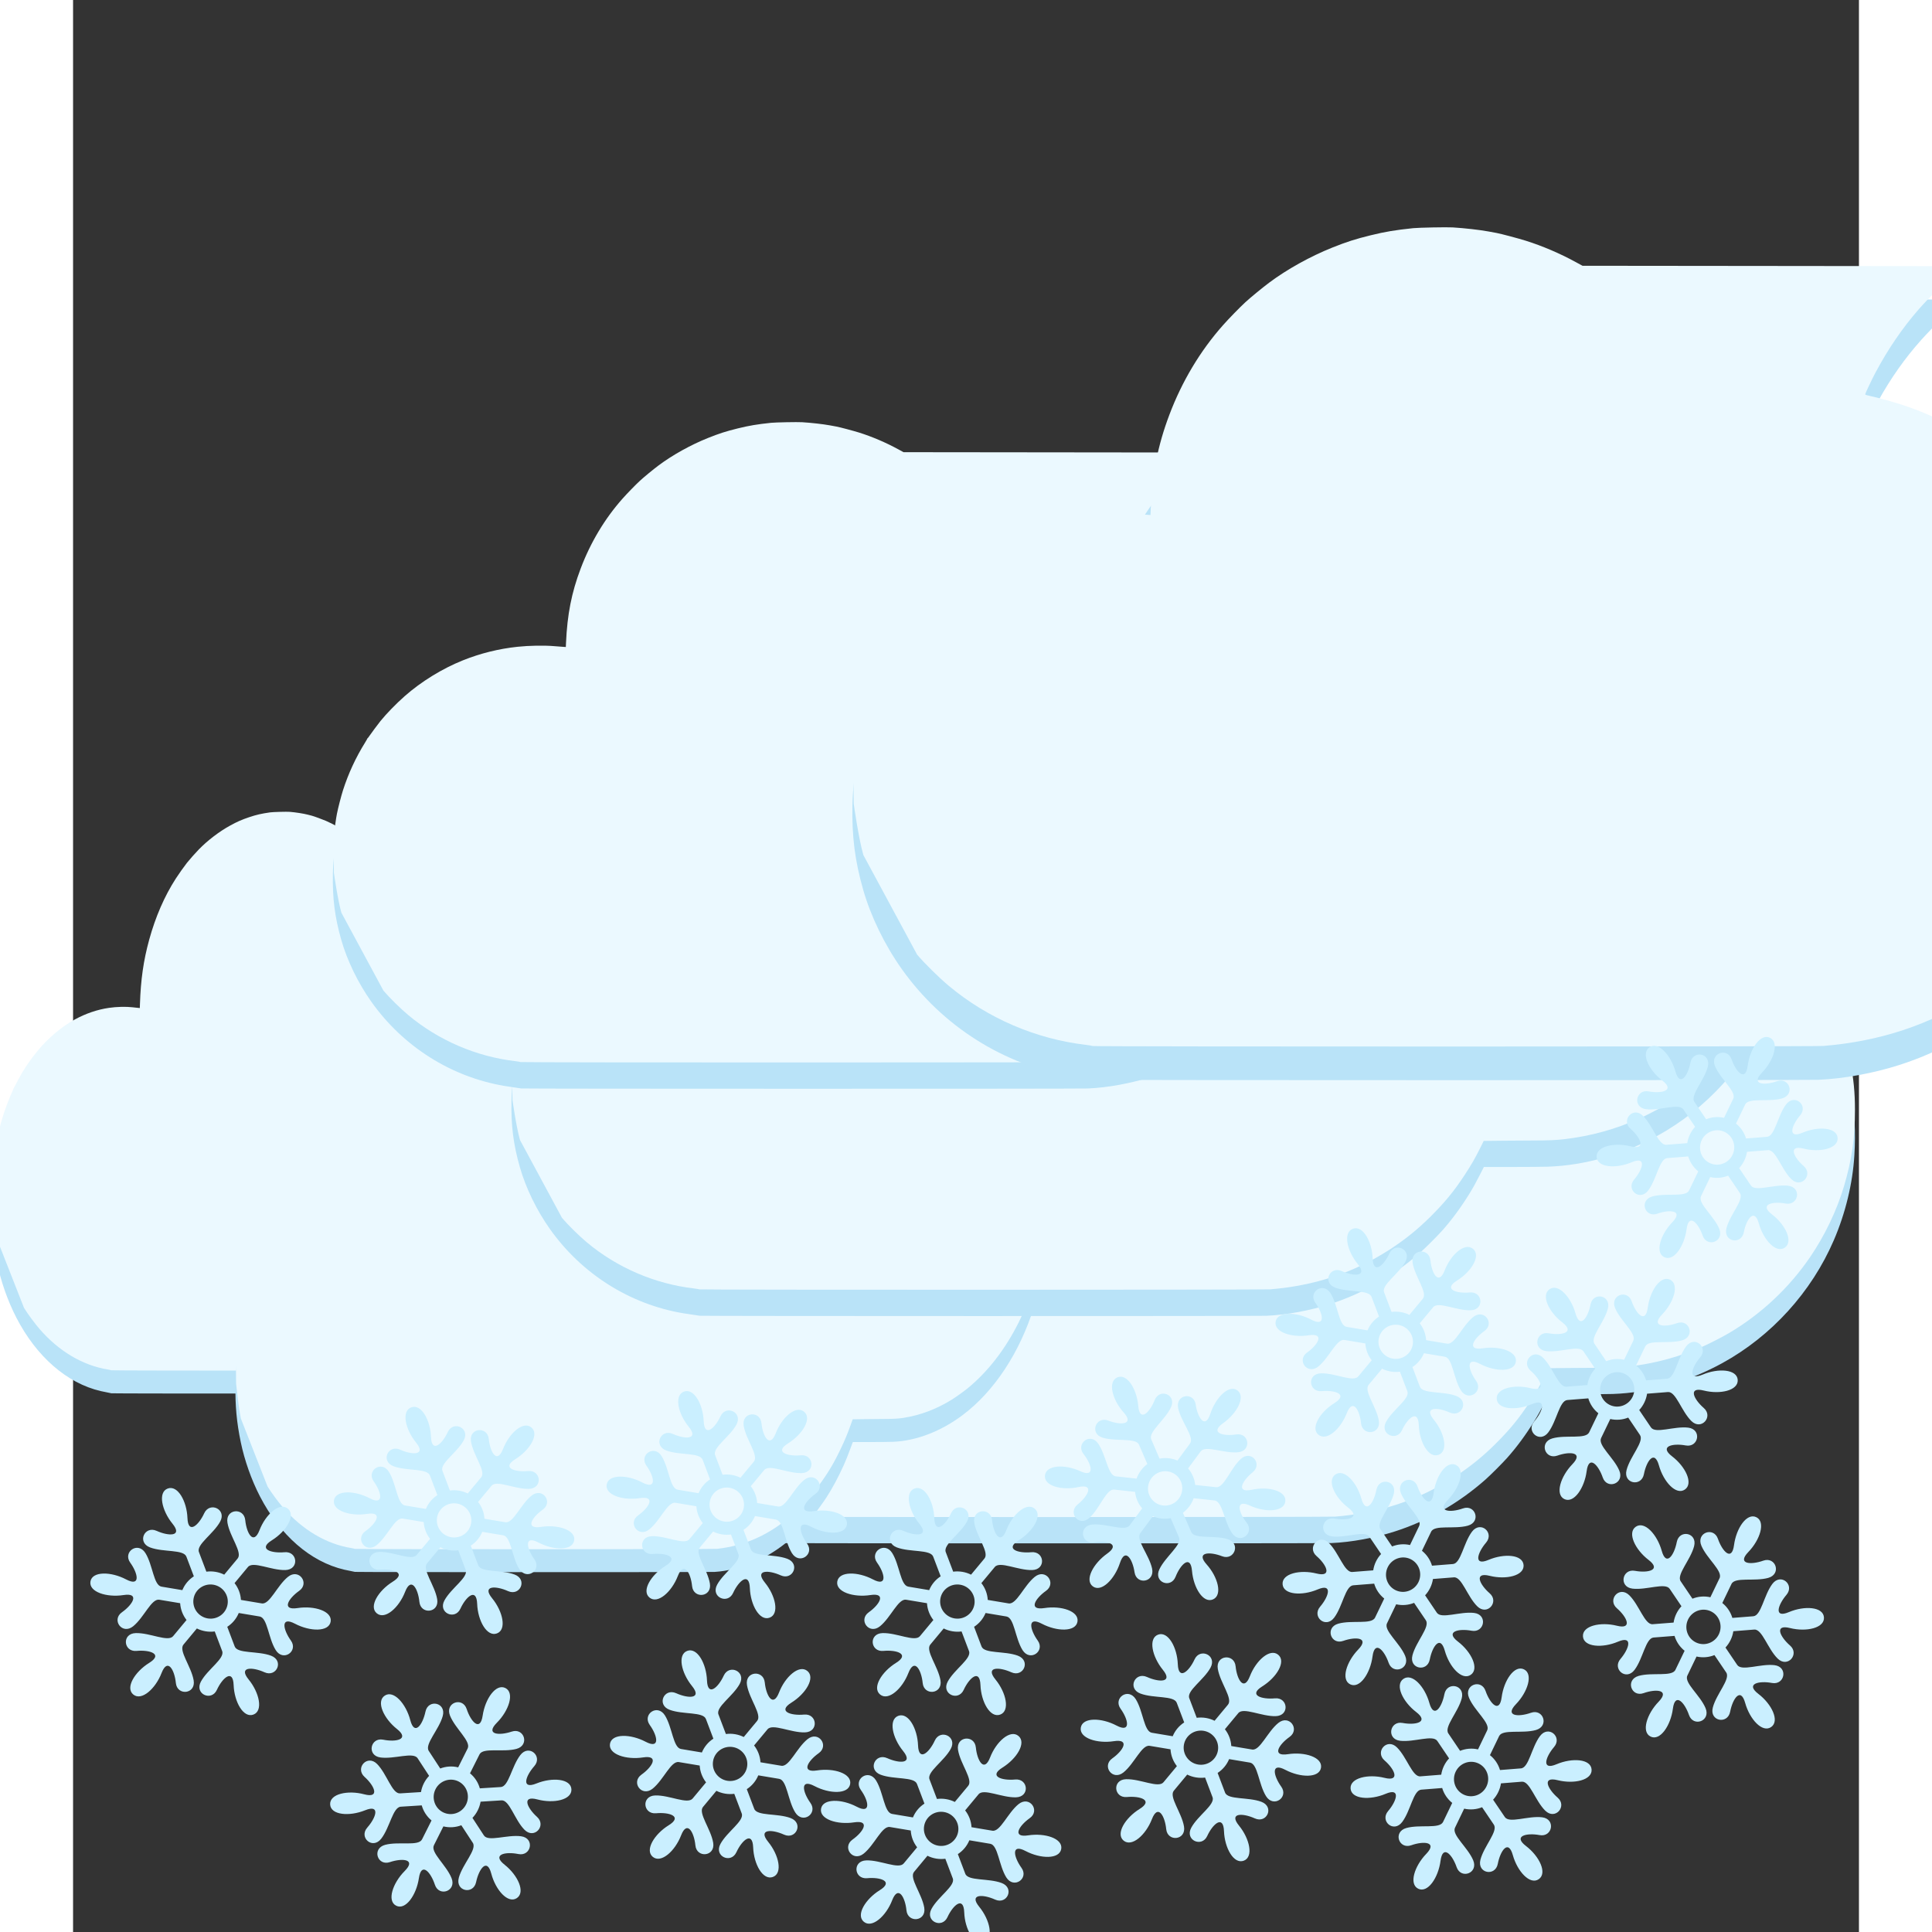 <svg width="100" height="100" viewBox="0 0 110 119" fill="none" xmlns="http://www.w3.org/2000/svg">
<rect x="0" y="0" width="110" height="119" fill="#333333" stroke="none"/>
<g clip-path="url(#clip0_33_96)">
<path fill-rule="evenodd" clip-rule="evenodd" d="M44.706 44.599C45.868 44.661 46.726 44.789 47.69 45.045C48.869 45.358 49.867 45.754 50.867 46.306L51.173 46.474L60.347 46.474L69.521 46.475L69.454 46.528C68.823 47.03 68.038 47.776 67.458 48.426C66.677 49.301 65.995 50.267 65.401 51.34C65.18 51.739 64.762 52.602 64.762 52.659C64.762 52.668 64.834 52.69 64.921 52.709C65.45 52.821 66.224 53.042 66.839 53.255C68.183 53.722 69.623 54.48 70.826 55.353L71.112 55.56H82.743H94.374L94.386 55.614C94.392 55.643 94.405 55.698 94.414 55.735C94.423 55.773 94.465 55.996 94.507 56.231C94.737 57.498 94.803 58.734 94.719 60.152C94.615 61.889 94.173 63.719 93.453 65.391C92.077 68.584 89.611 71.299 86.577 72.963C84.474 74.115 82.094 74.786 79.838 74.861C79.536 74.871 78.526 74.879 77.594 74.879L75.898 74.88L75.673 75.322C75.4 75.858 75.23 76.166 75.014 76.514C74.479 77.38 73.918 78.14 73.323 78.807C73.024 79.141 72.311 79.854 71.992 80.136C70.349 81.589 68.446 82.677 66.406 83.331C65.164 83.729 63.732 83.991 62.512 84.044C61.936 84.069 27.707 84.067 27.593 84.042C27.545 84.032 27.372 84.006 27.208 83.984C27.044 83.963 26.757 83.919 26.569 83.887C23.282 83.331 20.327 81.461 18.369 78.697C17.55 77.541 16.884 76.168 16.518 74.883C16.12 73.485 15.973 72.321 16.004 70.813C16.037 69.195 16.427 67.477 17.108 65.95C17.39 65.316 17.843 64.492 18.166 64.025C18.716 63.229 19.198 62.649 19.817 62.039C21.254 60.62 22.851 59.638 24.753 59.002C26.39 58.454 28.188 58.258 29.983 58.431C30.162 58.448 30.312 58.457 30.319 58.451C30.325 58.444 30.338 58.262 30.347 58.045C30.411 56.481 30.723 54.962 31.272 53.547C31.483 53.002 31.571 52.801 31.774 52.389C32.462 50.999 33.216 49.936 34.345 48.761C34.783 48.305 35.146 47.98 35.741 47.51C37.024 46.496 38.562 45.694 40.207 45.182C40.435 45.111 41.252 44.906 41.524 44.852C41.957 44.765 42.743 44.662 43.226 44.628C43.524 44.607 44.5 44.588 44.706 44.599Z" fill="#B9E3F8"/>
<path fill-rule="evenodd" clip-rule="evenodd" d="M44.903 43.006C45.474 43.041 46.199 43.123 46.624 43.201C46.767 43.227 46.949 43.261 47.029 43.276C47.233 43.313 48.077 43.538 48.422 43.646C49.217 43.896 50.065 44.259 50.823 44.672L51.153 44.852L60.332 44.862L69.512 44.872L69.264 45.076C68.683 45.554 67.856 46.358 67.344 46.944C66.555 47.846 65.854 48.873 65.25 50.012C65.096 50.303 64.799 50.925 64.769 51.023C64.757 51.062 64.767 51.068 64.944 51.108C65.585 51.252 66.355 51.473 66.902 51.668C68.279 52.16 69.67 52.898 70.882 53.78L71.112 53.948H82.748H94.384L94.463 54.361C94.674 55.47 94.754 56.287 94.754 57.345C94.754 59.115 94.564 60.438 94.073 62.086C93.634 63.561 92.891 65.113 91.999 66.419C90.696 68.327 89 69.919 87.015 71.099C86.666 71.306 85.865 71.722 85.495 71.887C83.983 72.564 82.482 72.977 80.828 73.17C80.35 73.226 79.852 73.247 79.033 73.248C78.641 73.248 77.773 73.254 77.104 73.261L75.888 73.274L75.714 73.626C75.363 74.335 75.139 74.726 74.698 75.396C74.042 76.394 73.482 77.073 72.572 77.976C71.803 78.738 70.985 79.394 70.072 79.981C67.861 81.401 65.495 82.187 62.748 82.415C62.33 82.449 27.635 82.452 27.567 82.417C27.541 82.404 27.399 82.38 27.251 82.362C24.833 82.081 22.509 81.081 20.643 79.519C20.165 79.12 19.486 78.451 19.116 78.015L16.529 73.22C16.296 72.406 16.066 70.758 16.066 70.758C16.066 70.758 16.033 68.742 16.067 68.423C16.108 68.036 16.201 67.384 16.254 67.12C16.325 66.757 16.515 66.023 16.627 65.674C16.958 64.643 17.408 63.669 17.986 62.738C18.064 62.612 18.127 62.501 18.127 62.489C18.127 62.479 18.135 62.469 18.144 62.469C18.153 62.469 18.2 62.409 18.249 62.334C18.338 62.199 18.791 61.59 18.937 61.409C19.297 60.964 19.905 60.339 20.421 59.884C21.445 58.98 22.741 58.183 24.017 57.671C25.087 57.242 26.229 56.959 27.376 56.838C28.099 56.762 29.012 56.746 29.636 56.799C29.826 56.815 30.065 56.834 30.167 56.84L30.352 56.852L30.364 56.582C30.442 54.843 30.704 53.508 31.261 52.032C31.868 50.419 32.748 48.949 33.846 47.712C34.13 47.392 34.648 46.86 34.922 46.607C35.158 46.389 35.747 45.905 36.074 45.661C36.924 45.026 38.056 44.397 39.103 43.979C39.804 43.698 40.221 43.565 40.952 43.385C41.657 43.213 42.134 43.133 43 43.042C43.273 43.014 44.614 42.988 44.903 43.006Z" fill="#EBF9FF"/>
<path fill-rule="evenodd" clip-rule="evenodd" d="M13.225 51.395C13.963 51.449 14.508 51.561 15.119 51.784C15.868 52.058 16.502 52.403 17.137 52.885L17.331 53.032L23.155 53.032L28.98 53.032L28.938 53.079C28.537 53.517 28.038 54.168 27.67 54.736C27.174 55.499 26.741 56.342 26.364 57.279C26.224 57.627 25.959 58.38 25.959 58.429C25.959 58.437 26.004 58.457 26.059 58.473C26.395 58.571 26.886 58.764 27.277 58.95C28.13 59.357 29.045 60.019 29.808 60.781L29.99 60.962H37.374H44.759L44.766 61.008C44.77 61.034 44.778 61.082 44.784 61.114C44.789 61.147 44.816 61.342 44.843 61.547C44.989 62.653 45.031 63.731 44.978 64.969C44.912 66.485 44.631 68.082 44.174 69.541C43.3 72.328 41.735 74.697 39.808 76.149C38.474 77.155 36.962 77.741 35.53 77.806C35.338 77.814 34.697 77.822 34.105 77.822L33.029 77.822L32.885 78.209C32.712 78.676 32.604 78.945 32.468 79.249C32.127 80.004 31.771 80.668 31.393 81.25C31.204 81.542 30.751 82.164 30.549 82.41C29.505 83.678 28.297 84.628 27.002 85.198C26.214 85.545 25.305 85.774 24.53 85.82C24.164 85.842 2.433 85.841 2.36 85.819C2.33 85.81 2.22 85.787 2.116 85.768C2.012 85.749 1.829 85.711 1.71 85.684C-0.377 85.198 -2.253 83.566 -3.496 81.154C-4.016 80.145 -4.439 78.947 -4.671 77.826C-4.924 76.605 -5.017 75.589 -4.997 74.274C-4.976 72.861 -4.729 71.362 -4.297 70.029C-4.118 69.476 -3.83 68.756 -3.625 68.35C-3.276 67.655 -2.97 67.148 -2.577 66.616C-1.664 65.378 -0.65 64.521 0.557 63.965C1.596 63.487 2.738 63.316 3.878 63.467C3.991 63.482 4.087 63.49 4.091 63.484C4.095 63.479 4.103 63.319 4.108 63.13C4.149 61.765 4.348 60.439 4.696 59.204C4.83 58.729 4.886 58.553 5.015 58.194C5.452 56.981 5.93 56.053 6.647 55.027C6.925 54.63 7.156 54.346 7.533 53.936C8.348 53.051 9.324 52.351 10.369 51.904C10.513 51.842 11.032 51.663 11.205 51.616C11.48 51.54 11.979 51.45 12.285 51.421C12.475 51.403 13.094 51.386 13.225 51.395Z" fill="#B9E3F8"/>
<path fill-rule="evenodd" clip-rule="evenodd" d="M13.35 50.005C13.713 50.035 14.173 50.107 14.443 50.175C14.534 50.198 14.649 50.228 14.7 50.241C14.829 50.273 15.365 50.469 15.584 50.564C16.089 50.782 16.628 51.099 17.109 51.46L17.318 51.617L23.146 51.625L28.974 51.634L28.817 51.811C28.448 52.229 27.923 52.931 27.598 53.442C27.097 54.229 26.652 55.126 26.268 56.12C26.17 56.374 25.982 56.917 25.963 57.002C25.955 57.036 25.962 57.041 26.074 57.076C26.481 57.202 26.97 57.395 27.317 57.565C28.191 57.994 29.074 58.638 29.843 59.408L29.99 59.555H37.378H44.765L44.815 59.916C44.949 60.883 45 61.596 45 62.519C45 64.064 44.88 65.218 44.568 66.657C44.289 67.944 43.817 69.299 43.251 70.439C42.423 72.103 41.347 73.493 40.086 74.523C39.865 74.704 39.356 75.067 39.122 75.211C38.162 75.802 37.208 76.162 36.159 76.331C35.855 76.379 35.539 76.398 35.019 76.398C34.77 76.398 34.219 76.404 33.794 76.41L33.022 76.421L32.911 76.728C32.689 77.347 32.546 77.689 32.267 78.273C31.85 79.144 31.495 79.737 30.916 80.525C30.429 81.19 29.909 81.762 29.329 82.274C27.926 83.514 26.424 84.2 24.68 84.399C24.415 84.429 2.387 84.431 2.344 84.401C2.327 84.39 2.237 84.368 2.143 84.353C0.608 84.107 -0.868 83.234 -2.052 81.872C-2.355 81.523 -2.786 80.939 -3.021 80.558L-4.664 76.374C-4.812 75.664 -4.958 74.225 -4.958 74.225C-4.958 74.225 -4.979 72.466 -4.958 72.188C-4.932 71.85 -4.872 71.281 -4.839 71.05C-4.793 70.734 -4.673 70.093 -4.602 69.788C-4.392 68.888 -4.106 68.039 -3.739 67.226C-3.69 67.116 -3.649 67.019 -3.649 67.009C-3.649 67 -3.645 66.992 -3.639 66.992C-3.633 66.992 -3.603 66.939 -3.572 66.874C-3.516 66.755 -3.228 66.224 -3.135 66.066C-2.907 65.678 -2.521 65.132 -2.193 64.735C-1.543 63.947 -0.72 63.25 0.09 62.804C0.769 62.43 1.494 62.182 2.223 62.077C2.681 62.01 3.261 61.996 3.657 62.042C3.778 62.057 3.93 62.073 3.995 62.079L4.112 62.09L4.12 61.854C4.169 60.335 4.336 59.171 4.689 57.882C5.075 56.475 5.633 55.192 6.33 54.113C6.51 53.833 6.84 53.368 7.013 53.148C7.163 52.958 7.537 52.535 7.745 52.322C8.284 51.768 9.003 51.219 9.668 50.854C10.113 50.609 10.377 50.493 10.842 50.336C11.289 50.185 11.592 50.116 12.142 50.037C12.315 50.012 13.166 49.99 13.35 50.005Z" fill="#EBF9FF"/>
    <g class="cloud2">
        <path fill-rule="evenodd" clip-rule="evenodd" d="M59.706 55.599C60.868 55.661 61.726 55.789 62.69 56.045C63.869 56.358 64.867 56.754 65.867 57.306L66.173 57.474L75.347 57.474L84.521 57.475L84.454 57.528C83.823 58.03 83.038 58.776 82.458 59.426C81.677 60.301 80.995 61.267 80.401 62.34C80.18 62.739 79.762 63.602 79.762 63.659C79.762 63.668 79.834 63.69 79.921 63.709C80.45 63.821 81.224 64.042 81.839 64.255C83.183 64.722 84.623 65.48 85.826 66.353L86.112 66.56H97.743H109.374L109.386 66.614C109.392 66.643 109.405 66.698 109.414 66.735C109.423 66.773 109.465 66.996 109.507 67.231C109.737 68.498 109.803 69.734 109.719 71.152C109.615 72.889 109.173 74.719 108.453 76.391C107.077 79.584 104.611 82.299 101.577 83.963C99.474 85.115 97.094 85.786 94.838 85.861C94.536 85.871 93.526 85.879 92.594 85.879L90.898 85.88L90.673 86.322C90.4 86.858 90.23 87.166 90.014 87.514C89.479 88.38 88.918 89.14 88.323 89.807C88.024 90.141 87.311 90.854 86.992 91.136C85.349 92.589 83.446 93.677 81.406 94.331C80.164 94.729 78.732 94.991 77.512 95.044C76.936 95.069 42.707 95.067 42.593 95.042C42.545 95.032 42.372 95.006 42.208 94.984C42.044 94.963 41.757 94.919 41.569 94.887C38.282 94.331 35.327 92.461 33.369 89.697C32.55 88.541 31.884 87.168 31.518 85.883C31.12 84.485 30.973 83.321 31.004 81.813C31.037 80.195 31.427 78.477 32.108 76.95C32.39 76.316 32.843 75.492 33.166 75.025C33.716 74.229 34.198 73.649 34.817 73.039C36.254 71.62 37.851 70.638 39.753 70.002C41.39 69.454 43.188 69.258 44.983 69.431C45.161 69.448 45.312 69.457 45.319 69.451C45.325 69.444 45.338 69.262 45.347 69.045C45.411 67.481 45.723 65.962 46.272 64.546C46.483 64.002 46.571 63.801 46.775 63.389C47.462 61.999 48.216 60.936 49.345 59.761C49.783 59.305 50.146 58.98 50.741 58.51C52.024 57.496 53.562 56.694 55.207 56.182C55.435 56.111 56.252 55.906 56.524 55.852C56.957 55.765 57.743 55.662 58.226 55.628C58.524 55.607 59.5 55.588 59.706 55.599Z" fill="#B9E3F8"/>
        <path fill-rule="evenodd" clip-rule="evenodd" d="M59.903 54.006C60.474 54.041 61.199 54.123 61.624 54.201C61.767 54.227 61.949 54.261 62.029 54.276C62.233 54.313 63.077 54.538 63.422 54.646C64.217 54.896 65.065 55.259 65.823 55.672L66.153 55.852L75.332 55.862L84.512 55.872L84.264 56.076C83.683 56.554 82.856 57.358 82.344 57.944C81.555 58.846 80.854 59.873 80.25 61.012C80.096 61.303 79.799 61.925 79.769 62.023C79.757 62.062 79.767 62.068 79.944 62.108C80.585 62.252 81.355 62.473 81.902 62.668C83.279 63.16 84.67 63.898 85.882 64.78L86.112 64.948H97.748H109.384L109.463 65.361C109.674 66.47 109.754 67.287 109.754 68.345C109.754 70.115 109.564 71.438 109.073 73.086C108.634 74.561 107.891 76.113 106.999 77.419C105.696 79.327 104 80.919 102.015 82.099C101.666 82.306 100.865 82.722 100.495 82.887C98.983 83.564 97.482 83.977 95.828 84.17C95.35 84.226 94.852 84.247 94.033 84.248C93.641 84.248 92.773 84.254 92.104 84.261L90.888 84.274L90.714 84.626C90.363 85.335 90.139 85.726 89.698 86.396C89.042 87.394 88.482 88.073 87.572 88.976C86.803 89.738 85.985 90.394 85.072 90.981C82.861 92.401 80.495 93.187 77.748 93.415C77.33 93.449 42.635 93.452 42.567 93.417C42.541 93.404 42.399 93.38 42.251 93.362C39.833 93.081 37.509 92.081 35.643 90.519C35.165 90.12 34.486 89.451 34.116 89.015L31.529 84.22C31.296 83.406 31.066 81.758 31.066 81.758C31.066 81.758 31.033 79.742 31.067 79.423C31.108 79.036 31.201 78.384 31.254 78.12C31.325 77.757 31.515 77.023 31.627 76.674C31.958 75.643 32.408 74.669 32.986 73.738C33.064 73.612 33.127 73.501 33.127 73.49C33.127 73.479 33.135 73.469 33.144 73.469C33.153 73.469 33.2 73.409 33.249 73.334C33.338 73.198 33.791 72.59 33.937 72.409C34.297 71.964 34.905 71.339 35.421 70.884C36.445 69.98 37.741 69.183 39.017 68.671C40.087 68.242 41.229 67.959 42.376 67.838C43.099 67.762 44.012 67.746 44.636 67.799C44.826 67.815 45.065 67.834 45.167 67.84L45.352 67.853L45.364 67.582C45.441 65.843 45.704 64.508 46.261 63.032C46.868 61.419 47.748 59.949 48.846 58.712C49.13 58.392 49.648 57.86 49.922 57.607C50.158 57.389 50.747 56.905 51.074 56.661C51.924 56.026 53.056 55.397 54.103 54.979C54.804 54.698 55.221 54.565 55.952 54.385C56.657 54.213 57.134 54.133 58 54.042C58.273 54.014 59.614 53.988 59.903 54.006Z" fill="#EBF9FF"/>
    </g>
<g class="cloud3">
    <path fill-rule="evenodd" clip-rule="evenodd" d="M28.225 62.395C28.963 62.449 29.508 62.561 30.119 62.784C30.868 63.058 31.502 63.403 32.137 63.885L32.331 64.032L38.155 64.032L43.98 64.032L43.938 64.079C43.537 64.517 43.038 65.168 42.67 65.736C42.174 66.499 41.741 67.342 41.364 68.279C41.224 68.627 40.959 69.38 40.959 69.429C40.959 69.437 41.004 69.457 41.059 69.473C41.395 69.571 41.886 69.764 42.277 69.95C43.13 70.357 44.045 71.019 44.808 71.781L44.99 71.962H52.374H59.759L59.766 72.008C59.77 72.034 59.778 72.082 59.784 72.114C59.789 72.147 59.816 72.342 59.843 72.547C59.989 73.653 60.031 74.731 59.978 75.969C59.912 77.485 59.631 79.082 59.174 80.541C58.3 83.328 56.735 85.697 54.808 87.149C53.474 88.155 51.962 88.741 50.53 88.806C50.338 88.814 49.697 88.822 49.105 88.822L48.029 88.822L47.885 89.209C47.712 89.676 47.604 89.945 47.468 90.249C47.127 91.004 46.771 91.668 46.393 92.25C46.204 92.542 45.751 93.164 45.549 93.41C44.505 94.678 43.297 95.628 42.002 96.198C41.214 96.545 40.305 96.774 39.53 96.82C39.164 96.842 17.433 96.841 17.36 96.819C17.33 96.81 17.22 96.787 17.116 96.768C17.012 96.749 16.829 96.711 16.71 96.684C14.623 96.198 12.747 94.566 11.504 92.154C10.984 91.145 10.561 89.947 10.329 88.826C10.076 87.605 9.983 86.589 10.002 85.274C10.024 83.861 10.271 82.362 10.703 81.029C10.882 80.476 11.17 79.756 11.375 79.35C11.724 78.655 12.03 78.148 12.423 77.616C13.336 76.378 14.35 75.521 15.557 74.965C16.596 74.487 17.738 74.316 18.878 74.467C18.991 74.482 19.087 74.49 19.091 74.484C19.095 74.479 19.103 74.319 19.108 74.13C19.149 72.765 19.348 71.439 19.696 70.204C19.83 69.729 19.886 69.553 20.015 69.194C20.452 67.981 20.93 67.053 21.647 66.027C21.925 65.63 22.155 65.346 22.533 64.936C23.348 64.051 24.324 63.351 25.369 62.904C25.513 62.842 26.032 62.663 26.205 62.616C26.48 62.54 26.979 62.45 27.285 62.421C27.475 62.403 28.094 62.386 28.225 62.395Z" fill="#B9E3F8"/>
    <path fill-rule="evenodd" clip-rule="evenodd" d="M28.35 61.005C28.712 61.035 29.173 61.107 29.443 61.175C29.534 61.198 29.649 61.228 29.7 61.241C29.829 61.273 30.365 61.469 30.584 61.564C31.089 61.782 31.628 62.099 32.109 62.46L32.318 62.617L38.146 62.625L43.974 62.634L43.817 62.811C43.448 63.229 42.923 63.931 42.597 64.442C42.097 65.229 41.652 66.126 41.268 67.12C41.17 67.374 40.982 67.917 40.963 68.002C40.955 68.036 40.962 68.041 41.074 68.076C41.481 68.202 41.97 68.395 42.317 68.565C43.191 68.994 44.074 69.638 44.843 70.408L44.99 70.555H52.378H59.765L59.815 70.915C59.949 71.883 60 72.596 60 73.519C60 75.064 59.88 76.218 59.568 77.657C59.289 78.944 58.817 80.299 58.251 81.439C57.423 83.103 56.347 84.493 55.086 85.523C54.865 85.704 54.356 86.067 54.122 86.211C53.162 86.802 52.208 87.162 51.159 87.331C50.855 87.379 50.539 87.398 50.019 87.398C49.77 87.398 49.219 87.404 48.794 87.41L48.022 87.421L47.911 87.728C47.689 88.347 47.546 88.689 47.267 89.273C46.85 90.144 46.495 90.737 45.916 91.525C45.429 92.19 44.909 92.762 44.329 93.274C42.926 94.514 41.424 95.2 39.679 95.399C39.415 95.429 17.387 95.431 17.343 95.401C17.327 95.39 17.237 95.368 17.143 95.353C15.608 95.107 14.132 94.234 12.947 92.872C12.645 92.523 12.213 91.939 11.979 91.558L10.336 87.374C10.188 86.664 10.042 85.225 10.042 85.225C10.042 85.225 10.021 83.466 10.042 83.188C10.068 82.85 10.128 82.281 10.161 82.05C10.207 81.734 10.327 81.093 10.398 80.788C10.608 79.888 10.894 79.039 11.261 78.226C11.31 78.116 11.351 78.019 11.351 78.009C11.351 78 11.355 77.992 11.361 77.992C11.367 77.992 11.397 77.939 11.428 77.874C11.484 77.755 11.772 77.224 11.865 77.066C12.093 76.678 12.479 76.132 12.807 75.735C13.457 74.947 14.28 74.25 15.09 73.804C15.769 73.43 16.494 73.182 17.223 73.077C17.681 73.01 18.261 72.996 18.657 73.043C18.778 73.057 18.93 73.073 18.994 73.079L19.112 73.09L19.12 72.854C19.169 71.335 19.335 70.171 19.689 68.882C20.075 67.475 20.633 66.192 21.33 65.113C21.51 64.833 21.84 64.368 22.013 64.148C22.163 63.958 22.537 63.535 22.745 63.322C23.284 62.768 24.003 62.219 24.668 61.854C25.113 61.609 25.377 61.493 25.842 61.336C26.289 61.185 26.592 61.116 27.142 61.037C27.315 61.012 28.166 60.99 28.35 61.005Z" fill="#EBF9FF"/>
</g>
<g class="cloud3">
    <path fill-rule="evenodd" clip-rule="evenodd" d="M55.706 41.599C56.868 41.661 57.726 41.789 58.69 42.045C59.869 42.358 60.867 42.754 61.867 43.306L62.173 43.474L71.347 43.474L80.521 43.475L80.454 43.528C79.823 44.03 79.038 44.776 78.458 45.426C77.677 46.301 76.995 47.267 76.401 48.34C76.18 48.739 75.762 49.602 75.762 49.659C75.762 49.668 75.834 49.69 75.921 49.709C76.45 49.821 77.224 50.042 77.839 50.255C79.183 50.722 80.623 51.48 81.826 52.353L82.112 52.56H93.743H105.374L105.386 52.614C105.392 52.643 105.405 52.698 105.414 52.735C105.423 52.773 105.465 52.996 105.507 53.231C105.737 54.498 105.803 55.734 105.719 57.152C105.615 58.889 105.173 60.719 104.453 62.391C103.077 65.584 100.611 68.299 97.577 69.963C95.474 71.115 93.094 71.786 90.838 71.861C90.536 71.871 89.526 71.879 88.594 71.879L86.898 71.88L86.673 72.322C86.4 72.858 86.23 73.166 86.014 73.514C85.479 74.38 84.918 75.14 84.323 75.807C84.024 76.141 83.311 76.854 82.992 77.136C81.349 78.589 79.446 79.677 77.406 80.331C76.164 80.729 74.732 80.991 73.512 81.044C72.936 81.069 38.707 81.067 38.593 81.042C38.545 81.032 38.372 81.006 38.208 80.984C38.044 80.963 37.757 80.919 37.569 80.887C34.282 80.331 31.327 78.461 29.369 75.697C28.55 74.541 27.884 73.168 27.518 71.883C27.12 70.485 26.973 69.321 27.004 67.813C27.037 66.195 27.427 64.477 28.108 62.95C28.39 62.316 28.843 61.492 29.166 61.025C29.716 60.229 30.198 59.649 30.817 59.039C32.254 57.62 33.851 56.638 35.753 56.002C37.39 55.454 39.188 55.258 40.983 55.431C41.161 55.448 41.312 55.457 41.319 55.451C41.325 55.444 41.338 55.262 41.347 55.045C41.411 53.481 41.723 51.962 42.272 50.547C42.483 50.002 42.571 49.801 42.775 49.389C43.462 47.999 44.216 46.936 45.345 45.761C45.783 45.305 46.146 44.98 46.741 44.51C48.024 43.496 49.562 42.694 51.207 42.182C51.435 42.111 52.252 41.906 52.524 41.852C52.957 41.765 53.743 41.662 54.226 41.628C54.524 41.607 55.5 41.588 55.706 41.599Z" fill="#B9E3F8"/>
    <path fill-rule="evenodd" clip-rule="evenodd" d="M55.903 40.006C56.474 40.041 57.199 40.123 57.624 40.201C57.767 40.227 57.949 40.261 58.029 40.276C58.233 40.313 59.077 40.538 59.422 40.646C60.217 40.896 61.065 41.259 61.823 41.672L62.153 41.852L71.332 41.862L80.512 41.872L80.264 42.076C79.683 42.554 78.856 43.358 78.344 43.944C77.555 44.846 76.854 45.873 76.25 47.012C76.096 47.303 75.799 47.925 75.769 48.023C75.757 48.062 75.767 48.068 75.944 48.108C76.585 48.252 77.355 48.473 77.902 48.668C79.279 49.16 80.67 49.898 81.882 50.78L82.112 50.948H93.748H105.384L105.463 51.361C105.674 52.47 105.754 53.287 105.754 54.345C105.754 56.115 105.564 57.438 105.073 59.086C104.634 60.561 103.891 62.113 102.999 63.419C101.696 65.327 100 66.919 98.015 68.099C97.666 68.306 96.865 68.722 96.496 68.887C94.983 69.564 93.482 69.977 91.828 70.17C91.35 70.226 90.852 70.247 90.033 70.248C89.641 70.248 88.773 70.254 88.104 70.261L86.888 70.274L86.714 70.626C86.363 71.335 86.139 71.726 85.698 72.396C85.042 73.394 84.482 74.073 83.572 74.976C82.803 75.738 81.985 76.394 81.072 76.981C78.861 78.401 76.495 79.187 73.748 79.415C73.33 79.449 38.635 79.452 38.567 79.417C38.541 79.404 38.399 79.38 38.251 79.362C35.833 79.081 33.509 78.081 31.643 76.519C31.165 76.12 30.486 75.451 30.116 75.015L27.529 70.22C27.296 69.406 27.066 67.758 27.066 67.758C27.066 67.758 27.033 65.742 27.067 65.423C27.108 65.036 27.201 64.384 27.254 64.12C27.325 63.757 27.515 63.023 27.627 62.673C27.958 61.643 28.408 60.669 28.986 59.738C29.064 59.612 29.127 59.501 29.127 59.489C29.127 59.479 29.135 59.469 29.144 59.469C29.153 59.469 29.2 59.409 29.249 59.334C29.338 59.199 29.791 58.59 29.937 58.409C30.297 57.964 30.905 57.339 31.421 56.884C32.445 55.98 33.741 55.183 35.017 54.671C36.087 54.242 37.229 53.959 38.376 53.838C39.099 53.762 40.012 53.746 40.636 53.799C40.826 53.815 41.065 53.834 41.167 53.84L41.352 53.852L41.364 53.582C41.441 51.843 41.704 50.508 42.261 49.032C42.868 47.419 43.748 45.949 44.846 44.712C45.13 44.392 45.648 43.86 45.922 43.607C46.158 43.389 46.747 42.905 47.074 42.661C47.924 42.026 49.056 41.397 50.103 40.979C50.804 40.698 51.221 40.565 51.952 40.385C52.657 40.213 53.134 40.133 54 40.042C54.273 40.014 55.614 39.988 55.903 40.006Z" fill="#EBF9FF"/>
</g>
<g class="cloud1">
    <path fill-rule="evenodd" clip-rule="evenodd" d="M44.706 27.599C45.868 27.661 46.726 27.789 47.69 28.045C48.869 28.358 49.867 28.754 50.867 29.306L51.173 29.474L60.347 29.474L69.521 29.475L69.454 29.528C68.823 30.03 68.038 30.776 67.458 31.426C66.677 32.301 65.995 33.267 65.401 34.34C65.18 34.739 64.762 35.602 64.762 35.659C64.762 35.668 64.834 35.69 64.921 35.709C65.45 35.821 66.224 36.042 66.839 36.255C68.183 36.722 69.623 37.48 70.826 38.353L71.112 38.56H82.743H94.374L94.386 38.614C94.392 38.643 94.405 38.698 94.414 38.735C94.423 38.773 94.465 38.996 94.507 39.231C94.737 40.498 94.803 41.734 94.719 43.152C94.615 44.889 94.173 46.719 93.453 48.391C92.077 51.584 89.612 54.299 86.577 55.962C84.474 57.115 82.094 57.786 79.838 57.861C79.536 57.87 78.526 57.879 77.594 57.879L75.898 57.88L75.673 58.322C75.4 58.858 75.23 59.166 75.014 59.514C74.479 60.38 73.918 61.14 73.323 61.807C73.024 62.141 72.311 62.854 71.992 63.136C70.349 64.589 68.446 65.677 66.406 66.331C65.164 66.729 63.732 66.991 62.512 67.044C61.936 67.069 27.707 67.067 27.593 67.042C27.545 67.032 27.372 67.006 27.208 66.984C27.044 66.963 26.757 66.919 26.569 66.887C23.282 66.331 20.327 64.461 18.369 61.697C17.55 60.541 16.884 59.168 16.518 57.883C16.12 56.485 15.973 55.321 16.004 53.813C16.037 52.195 16.427 50.477 17.108 48.95C17.39 48.316 17.843 47.492 18.166 47.025C18.716 46.229 19.198 45.649 19.817 45.039C21.254 43.62 22.851 42.638 24.753 42.002C26.39 41.454 28.188 41.258 29.983 41.431C30.162 41.448 30.312 41.457 30.319 41.451C30.325 41.444 30.338 41.262 30.347 41.045C30.411 39.481 30.723 37.962 31.272 36.547C31.483 36.002 31.571 35.801 31.774 35.389C32.462 33.999 33.216 32.936 34.345 31.761C34.783 31.305 35.146 30.98 35.741 30.51C37.024 29.496 38.562 28.694 40.207 28.182C40.435 28.111 41.252 27.906 41.524 27.852C41.957 27.765 42.743 27.662 43.226 27.628C43.524 27.607 44.5 27.588 44.706 27.599Z" fill="#B9E3F8"/>
    <path fill-rule="evenodd" clip-rule="evenodd" d="M44.903 26.006C45.474 26.041 46.199 26.123 46.624 26.201C46.767 26.227 46.949 26.261 47.029 26.276C47.233 26.313 48.077 26.538 48.422 26.646C49.217 26.896 50.065 27.259 50.823 27.672L51.153 27.852L60.332 27.862L69.512 27.872L69.264 28.076C68.683 28.554 67.856 29.358 67.344 29.944C66.555 30.846 65.854 31.873 65.25 33.012C65.096 33.303 64.799 33.925 64.769 34.023C64.757 34.062 64.767 34.068 64.944 34.108C65.585 34.252 66.355 34.473 66.902 34.668C68.279 35.16 69.67 35.898 70.882 36.78L71.112 36.948H82.748H94.385L94.463 37.361C94.674 38.47 94.754 39.287 94.754 40.345C94.754 42.115 94.564 43.438 94.073 45.086C93.634 46.561 92.891 48.113 91.999 49.419C90.696 51.327 89 52.919 87.015 54.099C86.666 54.306 85.865 54.722 85.496 54.887C83.983 55.564 82.482 55.977 80.828 56.17C80.35 56.226 79.852 56.247 79.033 56.248C78.641 56.248 77.773 56.254 77.104 56.261L75.888 56.274L75.714 56.626C75.363 57.335 75.139 57.726 74.698 58.396C74.042 59.394 73.482 60.073 72.572 60.976C71.803 61.738 70.985 62.394 70.072 62.981C67.861 64.401 65.495 65.187 62.748 65.415C62.33 65.449 27.635 65.452 27.567 65.417C27.541 65.404 27.399 65.38 27.251 65.362C24.833 65.081 22.509 64.081 20.643 62.519C20.165 62.12 19.486 61.451 19.116 61.015L16.529 56.22C16.296 55.407 16.066 53.758 16.066 53.758C16.066 53.758 16.033 51.742 16.067 51.423C16.108 51.036 16.201 50.384 16.254 50.12C16.325 49.757 16.515 49.023 16.627 48.673C16.958 47.643 17.408 46.669 17.986 45.738C18.064 45.612 18.127 45.501 18.127 45.489C18.127 45.479 18.135 45.469 18.144 45.469C18.153 45.469 18.2 45.409 18.249 45.334C18.338 45.199 18.791 44.59 18.937 44.409C19.297 43.964 19.905 43.339 20.421 42.884C21.445 41.98 22.741 41.183 24.017 40.671C25.087 40.242 26.229 39.959 27.376 39.838C28.099 39.762 29.012 39.746 29.636 39.799C29.826 39.815 30.065 39.834 30.167 39.84L30.352 39.852L30.364 39.582C30.442 37.843 30.704 36.508 31.261 35.032C31.868 33.419 32.748 31.949 33.846 30.712C34.13 30.392 34.648 29.86 34.922 29.607C35.158 29.389 35.747 28.905 36.074 28.661C36.924 28.026 38.056 27.397 39.103 26.979C39.804 26.698 40.221 26.565 40.952 26.385C41.657 26.213 42.134 26.133 43 26.042C43.273 26.014 44.614 25.988 44.903 26.006Z" fill="#EBF9FF"/>
</g>
<g class="cloud1">
    <path fill-rule="evenodd" clip-rule="evenodd" d="M84.726 16.046C86.211 16.125 87.31 16.289 88.542 16.616C90.051 17.016 91.328 17.523 92.607 18.229L92.998 18.445L104.735 18.445L116.473 18.445L116.387 18.514C115.579 19.156 114.575 20.111 113.833 20.942C112.833 22.061 111.961 23.297 111.201 24.67C110.919 25.181 110.384 26.284 110.384 26.357C110.384 26.368 110.475 26.397 110.587 26.421C111.264 26.565 112.254 26.847 113.041 27.12C114.76 27.717 116.603 28.687 118.142 29.804L118.507 30.069H133.387H148.268L148.283 30.137C148.291 30.175 148.307 30.245 148.319 30.293C148.33 30.341 148.384 30.626 148.438 30.928C148.732 32.548 148.817 34.129 148.709 35.943C148.577 38.166 148.011 40.507 147.089 42.646C145.329 46.73 142.175 50.204 138.293 52.333C135.603 53.807 132.557 54.665 129.671 54.761C129.285 54.774 127.993 54.784 126.8 54.785L124.631 54.785L124.342 55.352C123.993 56.036 123.776 56.431 123.5 56.876C122.815 57.984 122.097 58.957 121.336 59.81C120.954 60.237 120.041 61.149 119.633 61.51C117.531 63.369 115.097 64.761 112.487 65.597C110.898 66.106 109.066 66.442 107.506 66.509C106.769 66.541 62.977 66.539 62.831 66.507C62.77 66.494 62.549 66.461 62.339 66.433C62.13 66.406 61.762 66.35 61.522 66.309C57.316 65.598 53.536 63.205 51.031 59.669C49.983 58.19 49.131 56.434 48.663 54.79C48.154 53.001 47.966 51.511 48.005 49.583C48.047 47.513 48.546 45.314 49.417 43.361C49.778 42.55 50.358 41.495 50.77 40.899C51.474 39.88 52.091 39.138 52.883 38.357C54.722 36.543 56.765 35.286 59.198 34.472C61.292 33.771 63.593 33.52 65.89 33.742C66.118 33.764 66.311 33.775 66.319 33.767C66.327 33.759 66.343 33.525 66.354 33.248C66.436 31.247 66.836 29.303 67.538 27.493C67.808 26.796 67.92 26.538 68.181 26.012C69.061 24.233 70.025 22.873 71.47 21.37C72.03 20.788 72.494 20.371 73.255 19.77C74.897 18.472 76.865 17.447 78.969 16.791C79.26 16.7 80.305 16.439 80.654 16.369C81.208 16.258 82.214 16.126 82.831 16.083C83.213 16.056 84.461 16.032 84.726 16.046Z" fill="#B9E3F8"/>
    <path fill-rule="evenodd" clip-rule="evenodd" d="M84.978 14.007C85.707 14.052 86.635 14.157 87.179 14.257C87.362 14.291 87.595 14.334 87.697 14.353C87.958 14.401 89.038 14.688 89.479 14.827C90.496 15.146 91.581 15.61 92.551 16.14L92.973 16.37L104.717 16.382L116.46 16.395L116.143 16.655C115.4 17.267 114.342 18.296 113.687 19.046C112.678 20.2 111.781 21.514 111.008 22.971C110.81 23.343 110.432 24.139 110.392 24.264C110.377 24.314 110.391 24.321 110.616 24.372C111.436 24.558 112.422 24.84 113.122 25.09C114.883 25.719 116.662 26.663 118.213 27.791L118.508 28.006H133.395H148.281L148.382 28.535C148.652 29.953 148.754 30.999 148.754 32.352C148.754 34.617 148.511 36.309 147.883 38.418C147.321 40.305 146.37 42.291 145.229 43.961C143.562 46.402 141.392 48.439 138.853 49.948C138.406 50.214 137.382 50.745 136.909 50.957C134.974 51.823 133.053 52.351 130.938 52.598C130.326 52.669 129.689 52.697 128.641 52.697C128.139 52.698 127.029 52.705 126.173 52.714L124.617 52.731L124.395 53.181C123.946 54.089 123.659 54.589 123.096 55.446C122.256 56.722 121.54 57.591 120.375 58.746C119.392 59.721 118.345 60.561 117.177 61.311C114.348 63.128 111.322 64.134 107.807 64.425C107.273 64.47 62.885 64.473 62.798 64.429C62.765 64.412 62.584 64.38 62.394 64.358C59.3 63.998 56.327 62.718 53.94 60.721C53.329 60.21 52.46 59.354 51.987 58.796L48.677 52.663C48.379 51.621 48.085 49.512 48.085 49.512C48.085 49.512 48.042 46.933 48.085 46.525C48.138 46.03 48.258 45.196 48.325 44.857C48.416 44.394 48.659 43.455 48.802 43.007C49.225 41.689 49.802 40.443 50.541 39.251C50.64 39.091 50.721 38.948 50.721 38.934C50.721 38.92 50.731 38.908 50.742 38.908C50.754 38.908 50.815 38.831 50.877 38.736C50.991 38.562 51.57 37.783 51.757 37.552C52.218 36.982 52.996 36.182 53.656 35.6C54.966 34.444 56.625 33.424 58.256 32.77C59.625 32.221 61.086 31.858 62.554 31.703C63.479 31.606 64.647 31.586 65.445 31.653C65.688 31.674 65.994 31.698 66.125 31.706L66.362 31.722L66.377 31.376C66.476 29.151 66.812 27.444 67.524 25.555C68.301 23.492 69.427 21.611 70.831 20.029C71.194 19.619 71.858 18.938 72.208 18.615C72.51 18.336 73.263 17.717 73.682 17.404C74.769 16.591 76.217 15.787 77.556 15.252C78.454 14.893 78.987 14.723 79.922 14.493C80.824 14.272 81.434 14.17 82.542 14.054C82.892 14.018 84.607 13.985 84.978 14.007Z" fill="#EBF9FF"/>
</g>
<g class="precipitation">
<path d="M80.774 109.505C81.776 109.756 81.392 108.962 80.78 108.433C80.169 107.904 80.927 107.019 81.544 107.63C82.161 108.241 82.493 109.452 82.982 109.413C83.374 109.382 84.026 109.331 84.271 109.311C84.299 109.129 84.354 108.947 84.438 108.772C84.522 108.597 84.63 108.441 84.755 108.306C84.618 108.102 84.251 107.56 84.031 107.234C83.757 106.828 82.603 107.323 81.741 107.222C80.879 107.12 81.098 105.975 81.892 106.124C82.687 106.273 83.548 106.078 82.727 105.45C81.906 104.824 81.399 103.782 81.943 103.408C82.486 103.035 83.261 103.891 83.54 104.891C83.818 105.891 84.313 105.154 84.466 104.353C84.62 103.552 85.755 103.765 85.534 104.612C85.313 105.459 84.434 106.362 84.709 106.768C84.929 107.095 85.296 107.637 85.433 107.841C85.778 107.702 86.162 107.667 86.537 107.753C86.644 107.53 86.93 106.935 87.102 106.579C87.316 106.134 86.321 105.38 85.983 104.576C85.645 103.774 86.738 103.385 87.002 104.152C87.267 104.921 87.859 105.571 87.994 104.538C88.129 103.506 88.775 102.537 89.365 102.821C89.955 103.104 89.6 104.214 88.877 104.964C88.153 105.713 89.031 105.77 89.796 105.498C90.562 105.226 90.939 106.323 90.101 106.56C89.262 106.796 88.052 106.488 87.837 106.933C87.665 107.29 87.379 107.884 87.272 108.107C87.572 108.346 87.785 108.668 87.891 109.024C88.136 109.005 88.789 108.953 89.181 108.922C89.67 108.884 89.829 107.634 90.353 106.933C90.877 106.231 91.751 106.987 91.22 107.606C90.69 108.225 90.421 109.071 91.377 108.666C92.333 108.26 93.486 108.332 93.533 108.99C93.579 109.648 92.449 109.901 91.447 109.65C90.445 109.4 90.829 110.194 91.441 110.723C92.052 111.251 91.294 112.136 90.677 111.525C90.06 110.915 89.728 109.704 89.239 109.742C88.847 109.773 88.195 109.825 87.95 109.845C87.923 110.027 87.868 110.208 87.783 110.383C87.699 110.558 87.592 110.715 87.466 110.85C87.603 111.054 87.97 111.596 88.19 111.921C88.464 112.328 89.618 111.832 90.48 111.934C91.343 112.036 91.123 113.18 90.329 113.031C89.534 112.883 88.673 113.078 89.494 113.705C90.315 114.332 90.822 115.374 90.278 115.747C89.735 116.121 88.96 115.264 88.681 114.264C88.402 113.264 87.909 114.001 87.755 114.802C87.601 115.603 86.466 115.391 86.687 114.543C86.909 113.697 87.787 112.794 87.512 112.387C87.292 112.061 86.926 111.518 86.788 111.315C86.443 111.454 86.059 111.488 85.684 111.403C85.577 111.625 85.291 112.22 85.119 112.576C84.905 113.022 85.9 113.776 86.239 114.579C86.576 115.382 85.483 115.771 85.219 115.003C84.954 114.235 84.363 113.584 84.228 114.617C84.093 115.65 83.446 116.619 82.856 116.335C82.267 116.051 82.622 114.941 83.345 114.192C84.068 113.442 83.19 113.385 82.425 113.657C81.659 113.929 81.282 112.832 82.12 112.596C82.959 112.359 84.169 112.668 84.384 112.222C84.556 111.866 84.842 111.271 84.949 111.049C84.649 110.809 84.436 110.487 84.33 110.131C84.085 110.15 83.432 110.202 83.04 110.233C82.551 110.272 82.393 111.522 81.868 112.223C81.344 112.924 80.471 112.169 81.001 111.549C81.531 110.93 81.8 110.084 80.844 110.49C79.888 110.895 78.735 110.823 78.688 110.165C78.642 109.508 79.772 109.254 80.774 109.505ZM85.65 110.535C86.173 110.787 86.804 110.563 87.058 110.034C87.313 109.505 87.095 108.873 86.572 108.621C86.048 108.368 85.418 108.593 85.163 109.121C84.908 109.65 85.126 110.283 85.65 110.535Z" fill="#CAEFFF"/>
<path d="M89.774 85.505C90.776 85.756 90.392 84.962 89.78 84.433C89.169 83.904 89.927 83.019 90.544 83.63C91.161 84.241 91.493 85.452 91.982 85.413C92.374 85.382 93.026 85.331 93.271 85.311C93.299 85.129 93.354 84.947 93.438 84.772C93.522 84.597 93.63 84.441 93.755 84.306C93.618 84.102 93.251 83.56 93.031 83.234C92.757 82.828 91.603 83.323 90.741 83.222C89.879 83.12 90.098 81.975 90.892 82.124C91.687 82.273 92.548 82.078 91.727 81.45C90.906 80.823 90.399 79.781 90.943 79.408C91.486 79.035 92.261 79.891 92.54 80.891C92.818 81.891 93.313 81.154 93.466 80.353C93.62 79.552 94.755 79.765 94.534 80.612C94.313 81.459 93.434 82.362 93.709 82.769C93.929 83.094 94.296 83.637 94.433 83.841C94.778 83.702 95.162 83.667 95.537 83.753C95.644 83.53 95.93 82.936 96.102 82.579C96.316 82.134 95.321 81.38 94.983 80.576C94.645 79.773 95.738 79.385 96.002 80.153C96.267 80.921 96.859 81.571 96.994 80.538C97.129 79.506 97.775 78.537 98.365 78.821C98.955 79.105 98.6 80.214 97.877 80.963C97.153 81.713 98.031 81.77 98.796 81.498C99.562 81.226 99.939 82.323 99.101 82.56C98.262 82.796 97.052 82.488 96.837 82.933C96.665 83.29 96.379 83.884 96.272 84.107C96.572 84.346 96.785 84.668 96.891 85.024C97.136 85.005 97.789 84.953 98.181 84.922C98.67 84.884 98.829 83.634 99.353 82.933C99.877 82.231 100.751 82.987 100.22 83.606C99.69 84.225 99.421 85.071 100.377 84.666C101.333 84.26 102.486 84.332 102.533 84.99C102.579 85.648 101.449 85.901 100.447 85.65C99.445 85.4 99.829 86.194 100.441 86.723C101.052 87.251 100.294 88.136 99.677 87.525C99.06 86.915 98.728 85.704 98.239 85.742C97.847 85.773 97.195 85.825 96.95 85.844C96.923 86.027 96.868 86.208 96.783 86.383C96.699 86.558 96.592 86.715 96.466 86.85C96.603 87.054 96.97 87.596 97.19 87.921C97.464 88.328 98.618 87.832 99.48 87.934C100.343 88.036 100.123 89.18 99.329 89.031C98.534 88.883 97.673 89.078 98.494 89.705C99.315 90.332 99.822 91.374 99.278 91.747C98.735 92.121 97.96 91.264 97.681 90.264C97.402 89.264 96.909 90.001 96.755 90.802C96.601 91.603 95.466 91.391 95.687 90.543C95.909 89.697 96.787 88.794 96.512 88.387C96.292 88.061 95.926 87.518 95.788 87.315C95.443 87.454 95.059 87.488 94.684 87.403C94.577 87.625 94.291 88.22 94.119 88.576C93.905 89.022 94.9 89.776 95.239 90.579C95.576 91.382 94.483 91.77 94.219 91.003C93.954 90.235 93.363 89.584 93.228 90.617C93.093 91.65 92.446 92.619 91.856 92.335C91.267 92.051 91.622 90.941 92.345 90.192C93.068 89.442 92.19 89.385 91.425 89.657C90.659 89.929 90.282 88.832 91.12 88.596C91.959 88.359 93.169 88.668 93.384 88.222C93.556 87.866 93.842 87.271 93.949 87.049C93.649 86.809 93.436 86.487 93.33 86.131C93.085 86.15 92.432 86.202 92.04 86.233C91.551 86.272 91.393 87.522 90.868 88.223C90.344 88.924 89.471 88.169 90.001 87.549C90.531 86.93 90.8 86.084 89.844 86.49C88.888 86.895 87.735 86.823 87.688 86.165C87.642 85.508 88.772 85.254 89.774 85.505ZM94.65 86.535C95.173 86.787 95.804 86.563 96.058 86.034C96.313 85.505 96.095 84.873 95.572 84.621C95.048 84.368 94.418 84.593 94.163 85.121C93.908 85.65 94.126 86.283 94.65 86.535Z" fill="#CAEFFF"/>
<path d="M76.586 96.918C77.588 97.168 77.204 96.374 76.592 95.845C75.981 95.316 76.739 94.431 77.355 95.043C77.973 95.653 78.304 96.864 78.794 96.825C79.185 96.794 79.838 96.743 80.083 96.724C80.11 96.541 80.165 96.359 80.249 96.184C80.334 96.01 80.441 95.853 80.567 95.718C80.429 95.514 80.063 94.972 79.843 94.647C79.568 94.24 78.415 94.736 77.552 94.634C76.69 94.532 76.909 93.388 77.704 93.536C78.499 93.685 79.359 93.49 78.539 92.862C77.718 92.236 77.211 91.194 77.754 90.82C78.298 90.447 79.073 91.303 79.352 92.304C79.63 93.303 80.124 92.566 80.278 91.766C80.432 90.965 81.567 91.177 81.345 92.024C81.125 92.872 80.246 93.774 80.52 94.181C80.741 94.507 81.107 95.049 81.245 95.253C81.59 95.114 81.974 95.079 82.348 95.165C82.455 94.942 82.742 94.348 82.913 93.991C83.128 93.546 82.133 92.792 81.794 91.989C81.456 91.186 82.549 90.797 82.814 91.565C83.078 92.333 83.67 92.984 83.805 91.951C83.941 90.918 84.587 89.949 85.177 90.233C85.766 90.517 85.412 91.627 84.688 92.376C83.965 93.125 84.843 93.183 85.608 92.91C86.373 92.639 86.751 93.736 85.912 93.972C85.073 94.208 83.863 93.9 83.649 94.345C83.477 94.702 83.191 95.296 83.084 95.519C83.384 95.758 83.596 96.081 83.703 96.437C83.948 96.417 84.6 96.366 84.993 96.335C85.482 96.296 85.64 95.046 86.164 94.345C86.689 93.644 87.562 94.399 87.032 95.018C86.502 95.638 86.233 96.483 87.189 96.078C88.145 95.672 89.297 95.745 89.344 96.402C89.391 97.06 88.26 97.313 87.259 97.062C86.257 96.812 86.641 97.606 87.252 98.135C87.864 98.663 87.106 99.549 86.489 98.938C85.871 98.327 85.54 97.116 85.051 97.155C84.659 97.186 84.007 97.237 83.762 97.257C83.734 97.439 83.679 97.621 83.595 97.796C83.511 97.97 83.403 98.127 83.278 98.262C83.415 98.466 83.781 99.008 84.001 99.333C84.276 99.74 85.43 99.245 86.292 99.347C87.154 99.448 86.935 100.592 86.141 100.444C85.346 100.295 84.485 100.49 85.306 101.117C86.126 101.744 86.633 102.786 86.09 103.159C85.546 103.533 84.771 102.676 84.492 101.676C84.214 100.676 83.72 101.414 83.566 102.214C83.413 103.015 82.278 102.803 82.499 101.956C82.72 101.109 83.599 100.206 83.324 99.799C83.104 99.473 82.737 98.931 82.6 98.727C82.255 98.866 81.87 98.901 81.496 98.815C81.389 99.038 81.103 99.632 80.931 99.989C80.716 100.434 81.712 101.188 82.05 101.991C82.388 102.794 81.295 103.183 81.03 102.415C80.766 101.647 80.174 100.996 80.039 102.029C79.904 103.062 79.258 104.031 78.668 103.747C78.078 103.463 78.433 102.354 79.156 101.604C79.88 100.854 79.002 100.797 78.236 101.069C77.471 101.341 77.094 100.244 77.932 100.008C78.771 99.772 79.981 100.08 80.195 99.635C80.367 99.278 80.654 98.683 80.761 98.461C80.461 98.222 80.248 97.9 80.141 97.543C79.897 97.563 79.244 97.614 78.852 97.645C78.362 97.684 78.205 98.934 77.68 99.635C77.155 100.336 76.282 99.581 76.812 98.962C77.343 98.342 77.611 97.496 76.656 97.902C75.7 98.307 74.547 98.235 74.5 97.578C74.453 96.92 75.584 96.667 76.586 96.918ZM81.461 97.947C81.984 98.199 82.615 97.975 82.87 97.446C83.125 96.918 82.906 96.285 82.383 96.033C81.86 95.781 81.229 96.005 80.975 96.534C80.72 97.062 80.938 97.695 81.461 97.947Z" fill="#CAEFFF"/>
<path d="M95.086 100.135C96.088 100.386 95.705 99.591 95.093 99.062C94.481 98.534 95.239 97.649 95.856 98.26C96.474 98.871 96.805 100.082 97.295 100.042C97.686 100.012 98.338 99.96 98.584 99.941C98.611 99.758 98.666 99.576 98.75 99.402C98.834 99.227 98.942 99.07 99.068 98.935C98.93 98.732 98.564 98.189 98.344 97.864C98.069 97.457 96.916 97.953 96.053 97.851C95.191 97.749 95.41 96.605 96.205 96.754C97 96.902 97.86 96.707 97.04 96.08C96.219 95.453 95.712 94.411 96.255 94.038C96.799 93.664 97.574 94.521 97.853 95.521C98.131 96.52 98.625 95.783 98.779 94.983C98.933 94.182 100.067 94.394 99.846 95.241C99.625 96.089 98.746 96.992 99.021 97.398C99.241 97.724 99.608 98.266 99.745 98.47C100.09 98.331 100.475 98.296 100.849 98.382C100.956 98.159 101.242 97.565 101.414 97.208C101.629 96.763 100.633 96.009 100.295 95.206C99.957 94.403 101.05 94.014 101.315 94.782C101.579 95.55 102.171 96.201 102.306 95.168C102.441 94.135 103.088 93.166 103.678 93.45C104.267 93.734 103.912 94.844 103.189 95.593C102.466 96.343 103.344 96.4 104.109 96.127C104.874 95.856 105.251 96.953 104.413 97.189C103.574 97.425 102.364 97.117 102.15 97.562C101.978 97.919 101.692 98.514 101.584 98.736C101.884 98.975 102.097 99.298 102.203 99.654C102.448 99.635 103.101 99.583 103.493 99.552C103.982 99.513 104.141 98.263 104.665 97.562C105.19 96.861 106.063 97.616 105.533 98.236C105.003 98.855 104.734 99.701 105.689 99.295C106.645 98.89 107.798 98.962 107.845 99.62C107.892 100.277 106.761 100.53 105.759 100.279C104.758 100.029 105.142 100.823 105.753 101.352C106.364 101.881 105.607 102.766 104.99 102.155C104.372 101.544 104.041 100.333 103.551 100.372C103.16 100.403 102.507 100.454 102.263 100.474C102.235 100.656 102.18 100.838 102.096 101.013C102.011 101.188 101.904 101.344 101.778 101.479C101.916 101.683 102.282 102.225 102.502 102.55C102.777 102.958 103.93 102.462 104.793 102.564C105.655 102.665 105.436 103.809 104.641 103.661C103.847 103.512 102.986 103.707 103.806 104.335C104.627 104.961 105.134 106.003 104.591 106.377C104.047 106.75 103.272 105.894 102.993 104.893C102.714 103.894 102.221 104.631 102.067 105.432C101.913 106.232 100.778 106.02 101 105.173C101.221 104.326 102.099 103.423 101.825 103.016C101.604 102.69 101.238 102.148 101.1 101.944C100.756 102.083 100.371 102.118 99.997 102.032C99.89 102.255 99.603 102.849 99.432 103.206C99.217 103.651 100.213 104.405 100.551 105.208C100.889 106.011 99.796 106.4 99.531 105.632C99.267 104.864 98.675 104.214 98.54 105.247C98.405 106.279 97.758 107.248 97.169 106.964C96.579 106.68 96.934 105.571 97.657 104.821C98.38 104.072 97.502 104.015 96.737 104.287C95.972 104.558 95.594 103.462 96.433 103.225C97.272 102.989 98.482 103.297 98.696 102.852C98.868 102.495 99.154 101.901 99.262 101.678C98.961 101.439 98.749 101.117 98.642 100.761C98.397 100.78 97.745 100.831 97.353 100.862C96.863 100.902 96.706 102.151 96.181 102.852C95.656 103.553 94.783 102.798 95.313 102.179C95.843 101.559 96.112 100.714 95.156 101.119C94.2 101.525 93.047 101.453 93.001 100.795C92.954 100.137 94.085 99.884 95.086 100.135ZM99.962 101.165C100.485 101.417 101.116 101.193 101.371 100.664C101.625 100.135 101.407 99.502 100.884 99.25C100.36 98.998 99.73 99.222 99.475 99.751C99.221 100.28 99.438 100.912 99.962 101.165Z" fill="#CAEFFF"/>
<path d="M95.929 70.605C96.931 70.856 96.547 70.061 95.935 69.532C95.324 69.003 96.082 68.118 96.699 68.73C97.316 69.34 97.647 70.551 98.137 70.512C98.528 70.481 99.181 70.43 99.426 70.411C99.453 70.228 99.508 70.046 99.593 69.871C99.677 69.697 99.784 69.54 99.91 69.405C99.772 69.201 99.406 68.659 99.186 68.334C98.911 67.927 97.758 68.423 96.895 68.321C96.033 68.219 96.252 67.075 97.047 67.223C97.842 67.372 98.703 67.177 97.882 66.549C97.061 65.923 96.554 64.881 97.098 64.507C97.641 64.134 98.416 64.99 98.695 65.991C98.973 66.99 99.468 66.253 99.621 65.453C99.775 64.652 100.91 64.864 100.689 65.711C100.468 66.559 99.589 67.462 99.864 67.868C100.084 68.194 100.45 68.736 100.588 68.94C100.933 68.801 101.317 68.766 101.691 68.852C101.799 68.629 102.085 68.035 102.257 67.678C102.471 67.233 101.476 66.479 101.137 65.676C100.8 64.873 101.892 64.484 102.157 65.252C102.422 66.02 103.014 66.671 103.149 65.638C103.284 64.605 103.93 63.636 104.52 63.92C105.109 64.204 104.755 65.314 104.032 66.063C103.308 66.812 104.186 66.87 104.951 66.597C105.716 66.326 106.094 67.423 105.255 67.659C104.417 67.895 103.206 67.587 102.992 68.032C102.82 68.389 102.534 68.984 102.427 69.206C102.727 69.445 102.94 69.768 103.046 70.124C103.291 70.104 103.944 70.053 104.336 70.022C104.825 69.983 104.983 68.733 105.508 68.032C106.032 67.331 106.906 68.086 106.375 68.705C105.845 69.325 105.576 70.17 106.532 69.765C107.488 69.36 108.641 69.432 108.687 70.089C108.734 70.747 107.604 71 106.602 70.749C105.6 70.499 105.984 71.293 106.596 71.822C107.207 72.35 106.449 73.236 105.832 72.625C105.215 72.014 104.883 70.803 104.394 70.842C104.002 70.873 103.35 70.924 103.105 70.944C103.078 71.126 103.022 71.308 102.938 71.483C102.854 71.657 102.746 71.814 102.621 71.949C102.758 72.153 103.125 72.695 103.345 73.02C103.619 73.427 104.773 72.932 105.635 73.034C106.498 73.135 106.278 74.279 105.484 74.131C104.689 73.982 103.828 74.177 104.649 74.805C105.47 75.431 105.977 76.473 105.433 76.847C104.89 77.22 104.115 76.363 103.836 75.363C103.557 74.363 103.063 75.101 102.909 75.901C102.756 76.702 101.621 76.49 101.842 75.643C102.063 74.796 102.942 73.893 102.667 73.486C102.447 73.16 102.08 72.618 101.943 72.414C101.598 72.553 101.213 72.588 100.839 72.502C100.732 72.725 100.446 73.319 100.274 73.676C100.06 74.121 101.055 74.875 101.393 75.678C101.731 76.481 100.638 76.87 100.373 76.102C100.109 75.334 99.517 74.683 99.382 75.716C99.247 76.749 98.601 77.718 98.011 77.434C97.421 77.15 97.776 76.041 98.499 75.291C99.223 74.541 98.345 74.484 97.58 74.757C96.814 75.028 96.437 73.931 97.275 73.695C98.114 73.459 99.324 73.767 99.539 73.322C99.71 72.965 99.997 72.371 100.104 72.148C99.804 71.909 99.591 71.587 99.485 71.23C99.24 71.25 98.587 71.301 98.195 71.332C97.706 71.371 97.548 72.621 97.023 73.322C96.499 74.023 95.625 73.268 96.156 72.649C96.686 72.029 96.954 71.184 95.999 71.589C95.043 71.994 93.89 71.922 93.843 71.265C93.796 70.607 94.927 70.354 95.929 70.605ZM100.805 71.635C101.328 71.886 101.959 71.662 102.213 71.133C102.468 70.605 102.25 69.972 101.727 69.72C101.203 69.468 100.572 69.692 100.318 70.221C100.063 70.749 100.281 71.382 100.805 71.635Z" fill="#CAEFFF"/>
<path d="M62.035 90.615C62.973 91.047 62.744 90.195 62.241 89.562C61.738 88.929 62.647 88.2 63.14 88.915C63.633 89.63 63.734 90.881 64.222 90.934C64.612 90.976 65.263 91.047 65.507 91.073C65.568 90.899 65.656 90.731 65.771 90.575C65.887 90.418 66.022 90.285 66.17 90.175C66.073 89.95 65.813 89.349 65.658 88.988C65.463 88.537 64.238 88.81 63.409 88.55C62.581 88.29 63.009 87.206 63.762 87.5C64.516 87.794 65.397 87.762 64.707 86.993C64.017 86.225 63.713 85.106 64.316 84.841C64.919 84.575 65.522 85.56 65.61 86.595C65.698 87.629 66.32 86.996 66.62 86.238C66.92 85.48 67.996 85.899 67.621 86.69C67.247 87.482 66.215 88.206 66.41 88.656C66.566 89.017 66.825 89.618 66.922 89.844C67.287 89.772 67.671 89.809 68.023 89.963C68.17 89.764 68.561 89.233 68.796 88.914C69.09 88.517 68.252 87.591 68.069 86.739C67.886 85.887 69.032 85.708 69.149 86.512C69.266 87.316 69.727 88.065 70.052 87.075C70.376 86.086 71.192 85.253 71.718 85.642C72.245 86.03 71.69 87.055 70.84 87.657C69.99 88.259 70.842 88.478 71.645 88.353C72.447 88.228 72.614 89.376 71.747 89.453C70.879 89.529 69.747 89.001 69.453 89.399C69.218 89.717 68.826 90.248 68.68 90.447C68.93 90.738 69.079 91.094 69.118 91.464C69.362 91.49 70.013 91.561 70.404 91.603C70.892 91.656 71.28 90.457 71.925 89.866C72.571 89.274 73.289 90.178 72.652 90.689C72.017 91.199 71.595 91.98 72.609 91.759C73.624 91.538 74.744 91.823 74.668 92.478C74.591 93.133 73.433 93.172 72.496 92.739C71.558 92.307 71.787 93.159 72.29 93.792C72.793 94.425 71.884 95.154 71.391 94.439C70.898 93.724 70.797 92.473 70.309 92.42C69.918 92.377 69.268 92.307 69.023 92.281C68.963 92.455 68.875 92.623 68.759 92.779C68.644 92.935 68.509 93.069 68.361 93.179C68.458 93.404 68.717 94.005 68.873 94.365C69.067 94.817 70.293 94.544 71.121 94.804C71.95 95.064 71.522 96.147 70.769 95.854C70.016 95.56 69.133 95.592 69.823 96.361C70.513 97.129 70.818 98.247 70.215 98.513C69.611 98.779 69.009 97.793 68.921 96.759C68.832 95.725 68.21 96.358 67.91 97.116C67.611 97.874 66.535 97.455 66.91 96.663C67.284 95.872 68.315 95.148 68.121 94.698C67.965 94.336 67.706 93.735 67.608 93.51C67.244 93.582 66.859 93.545 66.508 93.391C66.361 93.59 65.969 94.121 65.734 94.439C65.441 94.837 66.279 95.763 66.462 96.615C66.645 97.466 65.499 97.645 65.381 96.842C65.264 96.038 64.804 95.289 64.479 96.279C64.154 97.268 63.339 98.1 62.813 97.712C62.286 97.323 62.841 96.299 63.691 95.697C64.54 95.095 63.689 94.876 62.886 95.001C62.084 95.126 61.916 93.978 62.784 93.901C63.652 93.825 64.784 94.352 65.078 93.955C65.312 93.636 65.704 93.105 65.851 92.906C65.6 92.616 65.451 92.26 65.413 91.89C65.169 91.863 64.518 91.793 64.127 91.75C63.639 91.698 63.252 92.897 62.606 93.488C61.96 94.079 61.242 93.175 61.878 92.665C62.514 92.155 62.935 91.374 61.921 91.595C60.907 91.816 59.787 91.531 59.863 90.876C59.939 90.221 61.097 90.182 62.035 90.615ZM66.635 92.532C67.102 92.877 67.763 92.774 68.112 92.302C68.46 91.829 68.364 91.167 67.896 90.822C67.429 90.477 66.767 90.58 66.419 91.052C66.07 91.525 66.167 92.187 66.635 92.532Z" fill="#CAEFFF"/>
<path d="M9.891 103.791C9.852 102.759 9.196 103.349 8.859 104.085C8.522 104.82 7.461 104.339 7.875 103.576C8.289 102.813 9.359 102.156 9.185 101.697C9.046 101.33 8.814 100.718 8.727 100.488C8.544 100.512 8.354 100.51 8.163 100.478C7.971 100.446 7.791 100.387 7.626 100.304C7.469 100.493 7.051 100.996 6.8 101.298C6.486 101.676 7.285 102.645 7.428 103.501C7.571 104.358 6.411 104.467 6.332 103.663C6.252 102.858 5.825 102.086 5.451 103.049C5.079 104.013 4.22 104.79 3.71 104.373C3.2 103.956 3.805 102.972 4.688 102.425C5.57 101.878 4.724 101.61 3.912 101.686C3.1 101.762 2.987 100.613 3.862 100.589C4.737 100.564 5.85 101.156 6.163 100.778C6.415 100.476 6.833 99.972 6.99 99.783C6.761 99.491 6.62 99.131 6.597 98.748C6.354 98.707 5.703 98.599 5.312 98.534C4.825 98.452 4.379 99.618 3.703 100.168C3.026 100.717 2.347 99.776 3.01 99.307C3.674 98.839 4.133 98.088 3.104 98.247C2.075 98.406 0.963 98.056 1.071 97.411C1.179 96.766 2.344 96.796 3.265 97.281C4.187 97.766 3.997 96.907 3.521 96.249C3.047 95.59 3.994 94.921 4.456 95.659C4.917 96.399 4.959 97.647 5.447 97.728C5.837 97.794 6.488 97.902 6.732 97.943C6.877 97.588 7.128 97.294 7.44 97.092C7.353 96.862 7.121 96.25 6.981 95.882C6.808 95.423 5.563 95.621 4.743 95.313C3.924 95.006 4.404 93.956 5.147 94.292C5.89 94.628 6.777 94.65 6.121 93.846C5.465 93.041 5.212 91.914 5.83 91.685C6.448 91.456 7.008 92.471 7.046 93.503C7.086 94.535 7.742 93.944 8.078 93.209C8.415 92.475 9.476 92.955 9.063 93.718C8.649 94.481 7.579 95.138 7.753 95.597C7.892 95.965 8.124 96.577 8.211 96.806C8.393 96.781 8.583 96.784 8.775 96.816C8.966 96.848 9.146 96.907 9.311 96.99C9.469 96.801 9.887 96.298 10.137 95.996C10.452 95.618 9.653 94.649 9.51 93.793C9.366 92.936 10.526 92.828 10.606 93.632C10.685 94.436 11.113 95.208 11.486 94.245C11.858 93.282 12.717 92.504 13.227 92.921C13.738 93.338 13.132 94.322 12.25 94.87C11.368 95.417 12.214 95.684 13.025 95.608C13.837 95.532 13.951 96.681 13.075 96.706C12.2 96.73 11.088 96.139 10.774 96.516C10.523 96.819 10.104 97.322 9.947 97.511C10.177 97.803 10.318 98.163 10.34 98.546C10.584 98.587 11.235 98.695 11.625 98.761C12.113 98.842 12.558 97.676 13.235 97.126C13.911 96.578 14.59 97.518 13.927 97.987C13.263 98.455 12.804 99.206 13.834 99.047C14.863 98.888 15.974 99.237 15.866 99.883C15.758 100.529 14.594 100.498 13.672 100.013C12.75 99.528 12.941 100.387 13.416 101.046C13.89 101.705 12.943 102.374 12.482 101.635C12.02 100.895 11.978 99.647 11.491 99.566C11.1 99.501 10.449 99.392 10.206 99.351C10.06 99.706 9.81 100 9.498 100.202C9.585 100.432 9.817 101.044 9.956 101.412C10.13 101.871 11.374 101.673 12.194 101.981C13.014 102.289 12.533 103.338 11.79 103.002C11.047 102.666 10.16 102.645 10.816 103.449C11.473 104.253 11.726 105.381 11.107 105.609C10.489 105.838 9.93 104.823 9.891 103.791ZM9.517 98.822C9.612 98.249 9.221 97.706 8.642 97.609C8.063 97.513 7.517 97.899 7.421 98.472C7.325 99.045 7.717 99.588 8.295 99.685C8.874 99.781 9.421 99.395 9.517 98.822Z" fill="#CAEFFF"/>
<path d="M24.891 98.791C24.852 97.759 24.196 98.349 23.859 99.085C23.522 99.82 22.461 99.339 22.875 98.576C23.289 97.813 24.359 97.156 24.185 96.697C24.046 96.33 23.814 95.718 23.727 95.488C23.544 95.513 23.354 95.51 23.163 95.478C22.971 95.446 22.791 95.387 22.626 95.304C22.469 95.493 22.051 95.996 21.8 96.298C21.486 96.676 22.285 97.645 22.428 98.501C22.571 99.358 21.411 99.467 21.332 98.662C21.252 97.858 20.825 97.086 20.451 98.049C20.079 99.013 19.22 99.79 18.71 99.373C18.2 98.956 18.805 97.972 19.688 97.425C20.57 96.878 19.724 96.61 18.912 96.686C18.1 96.762 17.987 95.613 18.862 95.589C19.737 95.564 20.85 96.156 21.163 95.778C21.415 95.476 21.833 94.972 21.99 94.783C21.761 94.491 21.62 94.131 21.597 93.748C21.354 93.707 20.703 93.599 20.312 93.534C19.825 93.452 19.379 94.618 18.703 95.168C18.026 95.716 17.347 94.776 18.011 94.307C18.674 93.839 19.133 93.088 18.104 93.247C17.075 93.406 15.963 93.056 16.071 92.411C16.179 91.766 17.344 91.796 18.265 92.281C19.187 92.766 18.997 91.907 18.521 91.249C18.047 90.59 18.994 89.921 19.456 90.659C19.917 91.399 19.959 92.647 20.447 92.728C20.837 92.794 21.488 92.902 21.732 92.943C21.877 92.588 22.128 92.294 22.44 92.092C22.353 91.862 22.121 91.25 21.981 90.882C21.808 90.423 20.563 90.621 19.743 90.313C18.924 90.006 19.404 88.956 20.147 89.292C20.89 89.628 21.777 89.65 21.121 88.846C20.465 88.041 20.212 86.914 20.83 86.685C21.448 86.456 22.008 87.471 22.046 88.503C22.086 89.535 22.741 88.944 23.078 88.209C23.415 87.475 24.477 87.955 24.062 88.718C23.648 89.481 22.579 90.138 22.753 90.597C22.892 90.965 23.124 91.577 23.211 91.806C23.393 91.781 23.583 91.784 23.775 91.816C23.966 91.848 24.146 91.907 24.311 91.99C24.469 91.801 24.887 91.298 25.137 90.996C25.452 90.618 24.653 89.649 24.51 88.793C24.366 87.936 25.526 87.828 25.606 88.632C25.685 89.436 26.113 90.208 26.486 89.245C26.858 88.282 27.717 87.504 28.227 87.921C28.738 88.338 28.132 89.322 27.25 89.87C26.368 90.417 27.214 90.684 28.025 90.608C28.837 90.532 28.951 91.681 28.075 91.706C27.2 91.73 26.088 91.139 25.774 91.516C25.523 91.819 25.104 92.322 24.947 92.511C25.177 92.803 25.318 93.163 25.34 93.546C25.584 93.587 26.235 93.695 26.625 93.761C27.113 93.842 27.558 92.676 28.235 92.126C28.911 91.578 29.59 92.518 28.927 92.987C28.263 93.455 27.804 94.206 28.834 94.047C29.863 93.888 30.974 94.237 30.866 94.883C30.758 95.529 29.594 95.498 28.672 95.013C27.75 94.528 27.941 95.387 28.416 96.046C28.89 96.705 27.943 97.374 27.482 96.635C27.02 95.895 26.978 94.647 26.491 94.566C26.1 94.501 25.449 94.392 25.206 94.351C25.06 94.706 24.81 95 24.498 95.202C24.585 95.432 24.817 96.044 24.956 96.412C25.13 96.871 26.374 96.673 27.194 96.981C28.014 97.289 27.533 98.338 26.79 98.002C26.047 97.666 25.16 97.645 25.816 98.449C26.473 99.253 26.726 100.381 26.107 100.609C25.489 100.838 24.93 99.823 24.891 98.791ZM24.517 93.822C24.613 93.249 24.221 92.706 23.642 92.609C23.063 92.513 22.517 92.899 22.421 93.472C22.325 94.045 22.716 94.588 23.295 94.685C23.874 94.781 24.421 94.395 24.517 93.822Z" fill="#CAEFFF"/>
<path d="M41.688 97.821C41.648 96.789 40.993 97.379 40.656 98.115C40.319 98.85 39.258 98.369 39.672 97.606C40.086 96.842 41.156 96.186 40.982 95.727C40.843 95.359 40.611 94.748 40.524 94.517C40.341 94.542 40.151 94.54 39.959 94.508C39.768 94.476 39.588 94.416 39.423 94.334C39.266 94.523 38.847 95.026 38.597 95.328C38.283 95.706 39.081 96.674 39.224 97.531C39.368 98.387 38.208 98.497 38.128 97.692C38.049 96.887 37.621 96.116 37.248 97.079C36.876 98.042 36.017 98.82 35.507 98.403C34.996 97.986 35.602 97.002 36.484 96.454C37.366 95.908 36.52 95.639 35.709 95.716C34.897 95.792 34.783 94.643 35.659 94.619C36.534 94.594 37.647 95.186 37.96 94.808C38.211 94.505 38.63 94.002 38.787 93.813C38.557 93.52 38.416 93.161 38.394 92.778C38.15 92.737 37.499 92.629 37.109 92.563C36.621 92.482 36.176 93.648 35.499 94.198C34.823 94.746 34.144 93.806 34.807 93.337C35.471 92.868 35.93 92.118 34.901 92.277C33.871 92.436 32.76 92.086 32.868 91.441C32.976 90.795 34.141 90.826 35.062 91.311C35.984 91.796 35.794 90.937 35.318 90.278C34.843 89.619 35.791 88.951 36.252 89.689C36.714 90.429 36.756 91.677 37.243 91.758C37.634 91.823 38.285 91.932 38.529 91.973C38.674 91.618 38.924 91.323 39.236 91.122C39.149 90.892 38.917 90.28 38.778 89.912C38.604 89.453 37.36 89.65 36.54 89.343C35.72 89.035 36.201 87.986 36.944 88.322C37.687 88.657 38.574 88.679 37.918 87.875C37.261 87.071 37.008 85.944 37.627 85.715C38.245 85.486 38.804 86.501 38.843 87.533C38.883 88.565 39.538 87.974 39.875 87.239C40.212 86.504 41.273 86.985 40.859 87.748C40.445 88.511 39.375 89.168 39.549 89.627C39.688 89.995 39.92 90.606 40.007 90.836C40.19 90.811 40.38 90.814 40.571 90.846C40.763 90.878 40.943 90.937 41.108 91.02C41.265 90.831 41.683 90.328 41.934 90.026C42.248 89.648 41.45 88.679 41.307 87.823C41.163 86.966 42.323 86.857 42.402 87.661C42.482 88.466 42.91 89.238 43.283 88.275C43.655 87.311 44.514 86.534 45.024 86.951C45.535 87.368 44.929 88.352 44.046 88.899C43.164 89.446 44.01 89.714 44.822 89.638C45.634 89.562 45.747 90.711 44.872 90.735C43.997 90.759 42.885 90.168 42.571 90.546C42.319 90.848 41.901 91.352 41.744 91.541C41.974 91.833 42.114 92.193 42.137 92.576C42.38 92.617 43.031 92.725 43.422 92.791C43.909 92.872 44.355 91.705 45.032 91.156C45.708 90.608 46.387 91.548 45.724 92.017C45.06 92.485 44.601 93.235 45.63 93.076C46.66 92.917 47.771 93.267 47.663 93.913C47.555 94.558 46.391 94.528 45.469 94.043C44.547 93.558 44.737 94.417 45.212 95.076C45.687 95.734 44.74 96.403 44.278 95.665C43.817 94.925 43.775 93.677 43.287 93.596C42.897 93.53 42.246 93.422 42.002 93.381C41.857 93.736 41.607 94.03 41.294 94.232C41.381 94.462 41.613 95.074 41.753 95.442C41.927 95.901 43.171 95.703 43.991 96.011C44.81 96.318 44.33 97.368 43.587 97.032C42.844 96.696 41.957 96.674 42.613 97.479C43.269 98.283 43.523 99.41 42.904 99.639C42.286 99.868 41.727 98.853 41.688 97.821ZM41.313 92.852C41.409 92.279 41.018 91.736 40.439 91.639C39.86 91.542 39.313 91.929 39.218 92.501C39.122 93.075 39.513 93.618 40.092 93.714C40.671 93.811 41.218 93.425 41.313 92.852Z" fill="#CAEFFF"/>
<path d="M70.891 112.791C70.852 111.759 70.196 112.349 69.859 113.085C69.522 113.82 68.461 113.339 68.875 112.576C69.289 111.813 70.359 111.156 70.185 110.697C70.046 110.33 69.814 109.718 69.727 109.488C69.544 109.512 69.354 109.51 69.163 109.478C68.971 109.446 68.791 109.387 68.626 109.304C68.469 109.493 68.051 109.996 67.8 110.298C67.486 110.676 68.284 111.645 68.428 112.501C68.571 113.358 67.411 113.467 67.332 112.663C67.252 111.858 66.825 111.086 66.451 112.049C66.079 113.013 65.22 113.79 64.71 113.373C64.2 112.956 64.805 111.972 65.688 111.425C66.57 110.878 65.724 110.61 64.912 110.686C64.1 110.762 63.987 109.613 64.862 109.589C65.737 109.564 66.85 110.156 67.163 109.778C67.415 109.476 67.833 108.972 67.99 108.783C67.76 108.491 67.62 108.131 67.597 107.748C67.354 107.707 66.703 107.599 66.312 107.533C65.825 107.452 65.379 108.618 64.703 109.168C64.026 109.717 63.347 108.776 64.01 108.307C64.674 107.839 65.133 107.088 64.104 107.247C63.075 107.406 61.963 107.056 62.071 106.411C62.179 105.765 63.344 105.796 64.265 106.281C65.187 106.766 64.997 105.907 64.522 105.249C64.047 104.59 64.994 103.921 65.456 104.66C65.917 105.399 65.959 106.647 66.447 106.728C66.837 106.794 67.488 106.902 67.732 106.943C67.877 106.588 68.127 106.294 68.44 106.092C68.353 105.862 68.121 105.25 67.981 104.882C67.808 104.423 66.563 104.621 65.743 104.313C64.924 104.006 65.404 102.956 66.147 103.292C66.89 103.628 67.777 103.65 67.121 102.846C66.465 102.041 66.212 100.914 66.83 100.685C67.448 100.456 68.007 101.471 68.046 102.503C68.086 103.535 68.742 102.944 69.078 102.209C69.415 101.475 70.477 101.955 70.062 102.718C69.648 103.481 68.579 104.138 68.752 104.597C68.891 104.965 69.124 105.577 69.211 105.806C69.393 105.782 69.583 105.784 69.775 105.816C69.966 105.848 70.146 105.907 70.311 105.99C70.469 105.801 70.887 105.298 71.137 104.996C71.452 104.618 70.653 103.649 70.51 102.793C70.366 101.936 71.526 101.828 71.606 102.631C71.685 103.436 72.113 104.208 72.486 103.245C72.858 102.282 73.717 101.504 74.227 101.921C74.738 102.338 74.132 103.322 73.25 103.87C72.368 104.417 73.214 104.684 74.025 104.608C74.837 104.532 74.951 105.681 74.075 105.705C73.2 105.73 72.088 105.139 71.774 105.516C71.523 105.819 71.104 106.322 70.947 106.511C71.177 106.803 71.318 107.163 71.34 107.546C71.584 107.587 72.235 107.696 72.625 107.761C73.112 107.842 73.558 106.676 74.235 106.126C74.911 105.578 75.59 106.518 74.927 106.987C74.263 107.455 73.804 108.206 74.834 108.047C75.863 107.888 76.974 108.238 76.866 108.883C76.758 109.529 75.594 109.498 74.672 109.013C73.75 108.528 73.941 109.387 74.416 110.046C74.891 110.705 73.943 111.374 73.481 110.635C73.02 109.895 72.978 108.647 72.49 108.566C72.1 108.501 71.449 108.392 71.206 108.351C71.06 108.706 70.81 109 70.498 109.202C70.585 109.432 70.817 110.044 70.956 110.412C71.13 110.871 72.374 110.673 73.194 110.981C74.014 111.289 73.533 112.338 72.79 112.002C72.047 111.666 71.16 111.645 71.816 112.449C72.473 113.253 72.726 114.381 72.107 114.609C71.489 114.838 70.93 113.823 70.891 112.791ZM70.517 107.822C70.612 107.249 70.221 106.706 69.642 106.609C69.063 106.513 68.517 106.899 68.421 107.472C68.325 108.045 68.716 108.588 69.295 108.685C69.874 108.781 70.421 108.395 70.517 107.822Z" fill="#CAEFFF"/>
<path d="M55.891 103.791C55.852 102.759 55.196 103.349 54.859 104.085C54.522 104.82 53.461 104.339 53.875 103.576C54.289 102.813 55.359 102.156 55.185 101.697C55.046 101.33 54.814 100.718 54.727 100.488C54.544 100.512 54.354 100.51 54.163 100.478C53.971 100.446 53.791 100.387 53.626 100.304C53.469 100.493 53.051 100.996 52.8 101.298C52.486 101.676 53.285 102.645 53.428 103.501C53.571 104.358 52.411 104.467 52.332 103.663C52.252 102.858 51.825 102.086 51.451 103.049C51.079 104.013 50.22 104.79 49.71 104.373C49.2 103.956 49.805 102.972 50.688 102.425C51.569 101.878 50.724 101.61 49.912 101.686C49.1 101.762 48.987 100.613 49.862 100.589C50.737 100.564 51.85 101.156 52.163 100.778C52.415 100.476 52.833 99.972 52.99 99.783C52.761 99.491 52.62 99.131 52.597 98.748C52.354 98.707 51.703 98.599 51.312 98.534C50.825 98.452 50.379 99.618 49.703 100.168C49.026 100.717 48.347 99.776 49.011 99.307C49.674 98.839 50.133 98.088 49.104 98.247C48.075 98.406 46.963 98.056 47.071 97.411C47.179 96.766 48.344 96.796 49.265 97.281C50.187 97.766 49.997 96.907 49.522 96.249C49.047 95.59 49.994 94.921 50.456 95.659C50.917 96.399 50.959 97.647 51.447 97.728C51.837 97.794 52.488 97.902 52.732 97.943C52.877 97.588 53.127 97.294 53.44 97.092C53.353 96.862 53.121 96.25 52.981 95.882C52.808 95.423 51.563 95.621 50.743 95.313C49.924 95.006 50.404 93.956 51.147 94.292C51.89 94.628 52.777 94.65 52.121 93.846C51.465 93.041 51.212 91.914 51.83 91.685C52.448 91.456 53.008 92.471 53.046 93.503C53.086 94.535 53.742 93.944 54.078 93.209C54.415 92.475 55.477 92.955 55.062 93.718C54.648 94.481 53.579 95.138 53.752 95.597C53.892 95.965 54.124 96.577 54.211 96.806C54.393 96.781 54.583 96.784 54.775 96.816C54.966 96.848 55.146 96.907 55.311 96.99C55.469 96.801 55.887 96.298 56.137 95.996C56.452 95.618 55.653 94.649 55.51 93.793C55.366 92.936 56.526 92.828 56.606 93.632C56.685 94.436 57.113 95.208 57.486 94.245C57.858 93.282 58.717 92.504 59.227 92.921C59.738 93.338 59.132 94.322 58.25 94.87C57.368 95.417 58.214 95.684 59.025 95.608C59.837 95.532 59.951 96.681 59.075 96.706C58.2 96.73 57.088 96.139 56.774 96.516C56.523 96.819 56.104 97.322 55.947 97.511C56.177 97.803 56.318 98.163 56.34 98.546C56.584 98.587 57.235 98.695 57.625 98.761C58.112 98.842 58.558 97.676 59.235 97.126C59.911 96.578 60.59 97.518 59.927 97.987C59.263 98.455 58.804 99.206 59.834 99.047C60.863 98.888 61.974 99.237 61.866 99.883C61.758 100.529 60.594 100.498 59.672 100.013C58.75 99.528 58.941 100.387 59.416 101.046C59.891 101.705 58.943 102.374 58.481 101.635C58.02 100.895 57.978 99.647 57.49 99.566C57.1 99.501 56.449 99.392 56.206 99.351C56.06 99.706 55.81 100 55.498 100.202C55.585 100.432 55.817 101.044 55.956 101.412C56.13 101.871 57.374 101.673 58.194 101.981C59.014 102.289 58.533 103.338 57.79 103.002C57.047 102.666 56.16 102.645 56.816 103.449C57.473 104.253 57.726 105.381 57.107 105.609C56.489 105.838 55.93 104.823 55.891 103.791ZM55.517 98.822C55.612 98.249 55.221 97.706 54.642 97.609C54.063 97.513 53.517 97.899 53.421 98.472C53.325 99.045 53.717 99.588 54.295 99.685C54.874 99.781 55.421 99.395 55.517 98.822Z" fill="#CAEFFF"/>
<path d="M82.891 87.791C82.852 86.759 82.196 87.349 81.859 88.085C81.522 88.82 80.461 88.339 80.875 87.576C81.289 86.813 82.359 86.156 82.185 85.697C82.046 85.33 81.814 84.718 81.727 84.488C81.544 84.513 81.354 84.51 81.163 84.478C80.971 84.446 80.791 84.387 80.626 84.304C80.469 84.493 80.051 84.996 79.8 85.298C79.486 85.676 80.284 86.645 80.428 87.501C80.571 88.358 79.411 88.467 79.332 87.662C79.252 86.858 78.825 86.086 78.451 87.049C78.079 88.013 77.22 88.79 76.71 88.373C76.2 87.956 76.805 86.972 77.688 86.425C78.57 85.878 77.724 85.61 76.912 85.686C76.1 85.762 75.987 84.613 76.862 84.589C77.737 84.564 78.85 85.156 79.163 84.778C79.415 84.476 79.833 83.972 79.99 83.783C79.76 83.491 79.62 83.131 79.597 82.748C79.354 82.707 78.703 82.599 78.312 82.534C77.825 82.452 77.379 83.618 76.703 84.168C76.026 84.716 75.347 83.776 76.01 83.307C76.674 82.839 77.133 82.088 76.104 82.247C75.075 82.406 73.963 82.056 74.071 81.411C74.179 80.766 75.344 80.796 76.265 81.281C77.187 81.766 76.997 80.907 76.522 80.249C76.047 79.59 76.994 78.921 77.456 79.659C77.917 80.399 77.959 81.647 78.447 81.728C78.837 81.794 79.488 81.902 79.732 81.943C79.877 81.588 80.127 81.294 80.44 81.092C80.353 80.862 80.121 80.25 79.981 79.882C79.808 79.423 78.563 79.621 77.743 79.313C76.924 79.006 77.404 77.956 78.147 78.292C78.89 78.628 79.777 78.65 79.121 77.846C78.465 77.041 78.212 75.914 78.83 75.685C79.448 75.456 80.007 76.471 80.046 77.503C80.086 78.535 80.742 77.944 81.078 77.209C81.415 76.475 82.477 76.955 82.062 77.718C81.648 78.481 80.579 79.138 80.752 79.597C80.891 79.965 81.124 80.577 81.211 80.806C81.393 80.781 81.583 80.784 81.775 80.816C81.966 80.848 82.146 80.907 82.311 80.99C82.469 80.801 82.887 80.298 83.137 79.996C83.452 79.618 82.653 78.649 82.51 77.793C82.366 76.936 83.526 76.828 83.606 77.632C83.685 78.436 84.113 79.208 84.486 78.245C84.858 77.282 85.717 76.504 86.227 76.921C86.738 77.338 86.132 78.322 85.25 78.87C84.368 79.417 85.214 79.684 86.025 79.608C86.837 79.532 86.951 80.681 86.075 80.706C85.2 80.73 84.088 80.139 83.774 80.516C83.523 80.819 83.104 81.322 82.947 81.511C83.177 81.803 83.318 82.163 83.34 82.546C83.584 82.587 84.235 82.695 84.625 82.761C85.112 82.842 85.558 81.676 86.235 81.126C86.911 80.578 87.59 81.518 86.927 81.987C86.263 82.455 85.804 83.206 86.834 83.047C87.863 82.888 88.974 83.237 88.866 83.883C88.758 84.529 87.594 84.498 86.672 84.013C85.75 83.528 85.941 84.387 86.416 85.046C86.891 85.705 85.943 86.374 85.481 85.635C85.02 84.895 84.978 83.647 84.49 83.566C84.1 83.501 83.449 83.392 83.206 83.351C83.06 83.706 82.81 84 82.498 84.202C82.585 84.432 82.817 85.044 82.956 85.412C83.13 85.871 84.374 85.673 85.194 85.981C86.014 86.289 85.533 87.338 84.79 87.002C84.047 86.666 83.16 86.645 83.816 87.449C84.473 88.253 84.726 89.381 84.107 89.609C83.489 89.838 82.93 88.823 82.891 87.791ZM82.517 82.822C82.612 82.249 82.221 81.706 81.642 81.609C81.063 81.513 80.517 81.899 80.421 82.472C80.325 83.045 80.716 83.588 81.295 83.685C81.874 83.781 82.421 83.395 82.517 82.822Z" fill="#CAEFFF"/>
<path d="M54.891 117.791C54.852 116.759 54.196 117.349 53.859 118.085C53.522 118.82 52.461 118.339 52.875 117.576C53.289 116.813 54.359 116.156 54.185 115.697C54.046 115.33 53.814 114.718 53.727 114.488C53.544 114.512 53.354 114.51 53.163 114.478C52.971 114.446 52.791 114.387 52.626 114.304C52.469 114.493 52.051 114.996 51.8 115.298C51.486 115.676 52.285 116.645 52.428 117.501C52.571 118.358 51.411 118.467 51.332 117.663C51.252 116.858 50.825 116.086 50.451 117.049C50.079 118.013 49.22 118.79 48.71 118.373C48.2 117.956 48.805 116.972 49.688 116.425C50.569 115.878 49.724 115.61 48.912 115.686C48.1 115.762 47.987 114.613 48.862 114.589C49.737 114.564 50.85 115.156 51.163 114.778C51.415 114.476 51.833 113.972 51.99 113.783C51.761 113.491 51.62 113.131 51.597 112.748C51.354 112.707 50.703 112.599 50.312 112.533C49.825 112.452 49.379 113.618 48.703 114.168C48.026 114.717 47.347 113.776 48.011 113.307C48.674 112.839 49.133 112.088 48.104 112.247C47.075 112.406 45.963 112.056 46.071 111.411C46.179 110.765 47.344 110.796 48.265 111.281C49.187 111.766 48.997 110.907 48.522 110.249C48.047 109.59 48.994 108.921 49.456 109.66C49.917 110.399 49.959 111.647 50.447 111.728C50.837 111.794 51.488 111.902 51.732 111.943C51.877 111.588 52.127 111.294 52.44 111.092C52.353 110.862 52.121 110.25 51.981 109.882C51.808 109.423 50.563 109.621 49.743 109.313C48.924 109.006 49.404 107.956 50.147 108.292C50.89 108.628 51.777 108.65 51.121 107.846C50.465 107.041 50.212 105.914 50.83 105.685C51.448 105.456 52.008 106.471 52.046 107.503C52.086 108.535 52.742 107.944 53.078 107.209C53.415 106.475 54.477 106.955 54.062 107.718C53.648 108.481 52.579 109.138 52.752 109.597C52.892 109.965 53.124 110.577 53.211 110.806C53.393 110.782 53.583 110.784 53.775 110.816C53.966 110.848 54.146 110.907 54.311 110.99C54.469 110.801 54.887 110.298 55.137 109.996C55.452 109.618 54.653 108.649 54.51 107.793C54.366 106.936 55.526 106.828 55.606 107.631C55.685 108.436 56.113 109.208 56.486 108.245C56.858 107.282 57.717 106.504 58.227 106.921C58.738 107.338 58.132 108.322 57.25 108.87C56.368 109.417 57.214 109.684 58.025 109.608C58.837 109.532 58.951 110.681 58.075 110.705C57.2 110.73 56.088 110.139 55.774 110.516C55.523 110.819 55.104 111.322 54.947 111.511C55.177 111.803 55.318 112.163 55.34 112.546C55.584 112.587 56.235 112.696 56.625 112.761C57.112 112.842 57.558 111.676 58.235 111.126C58.911 110.578 59.59 111.518 58.927 111.987C58.263 112.455 57.804 113.206 58.834 113.047C59.863 112.888 60.974 113.238 60.866 113.883C60.758 114.529 59.594 114.498 58.672 114.013C57.75 113.528 57.941 114.387 58.416 115.046C58.891 115.705 57.943 116.374 57.481 115.635C57.02 114.895 56.978 113.647 56.49 113.566C56.1 113.501 55.449 113.392 55.206 113.351C55.06 113.706 54.81 114 54.498 114.202C54.585 114.432 54.817 115.044 54.956 115.412C55.13 115.871 56.374 115.673 57.194 115.981C58.014 116.289 57.533 117.338 56.79 117.002C56.047 116.666 55.16 116.645 55.816 117.449C56.473 118.253 56.726 119.381 56.107 119.609C55.489 119.838 54.93 118.823 54.891 117.791ZM54.517 112.822C54.612 112.249 54.221 111.706 53.642 111.609C53.063 111.513 52.517 111.899 52.421 112.472C52.325 113.045 52.717 113.588 53.295 113.685C53.874 113.781 54.421 113.395 54.517 112.822Z" fill="#CAEFFF"/>
<path d="M41.891 113.791C41.852 112.759 41.196 113.349 40.859 114.085C40.522 114.82 39.461 114.339 39.875 113.576C40.289 112.813 41.359 112.156 41.185 111.697C41.046 111.33 40.814 110.718 40.727 110.488C40.544 110.512 40.354 110.51 40.163 110.478C39.971 110.446 39.791 110.387 39.626 110.304C39.469 110.493 39.051 110.996 38.8 111.298C38.486 111.676 39.285 112.645 39.428 113.501C39.571 114.358 38.411 114.467 38.332 113.663C38.252 112.858 37.825 112.086 37.451 113.049C37.079 114.013 36.22 114.79 35.71 114.373C35.2 113.956 35.805 112.972 36.688 112.425C37.569 111.878 36.724 111.61 35.912 111.686C35.1 111.762 34.987 110.613 35.862 110.589C36.737 110.564 37.85 111.156 38.163 110.778C38.415 110.476 38.833 109.972 38.99 109.783C38.761 109.491 38.62 109.131 38.597 108.748C38.354 108.707 37.703 108.599 37.312 108.533C36.825 108.452 36.379 109.618 35.703 110.168C35.026 110.717 34.347 109.776 35.011 109.307C35.674 108.839 36.133 108.088 35.104 108.247C34.075 108.406 32.963 108.056 33.071 107.411C33.179 106.765 34.344 106.796 35.265 107.281C36.187 107.766 35.997 106.907 35.522 106.249C35.047 105.59 35.994 104.921 36.456 105.66C36.917 106.399 36.959 107.647 37.447 107.728C37.837 107.794 38.488 107.902 38.732 107.943C38.877 107.588 39.127 107.294 39.44 107.092C39.353 106.862 39.121 106.25 38.981 105.882C38.808 105.423 37.563 105.621 36.743 105.313C35.924 105.006 36.404 103.956 37.147 104.292C37.89 104.628 38.777 104.65 38.121 103.846C37.465 103.041 37.212 101.914 37.83 101.685C38.448 101.456 39.008 102.471 39.046 103.503C39.086 104.535 39.742 103.944 40.078 103.209C40.415 102.475 41.477 102.955 41.062 103.718C40.648 104.481 39.579 105.138 39.752 105.597C39.892 105.965 40.124 106.577 40.211 106.806C40.393 106.782 40.583 106.784 40.775 106.816C40.966 106.848 41.146 106.907 41.311 106.99C41.469 106.801 41.887 106.298 42.137 105.996C42.452 105.618 41.653 104.649 41.51 103.793C41.366 102.936 42.526 102.828 42.606 103.631C42.685 104.436 43.113 105.208 43.486 104.245C43.858 103.282 44.717 102.504 45.227 102.921C45.738 103.338 45.132 104.322 44.25 104.87C43.368 105.417 44.214 105.684 45.025 105.608C45.837 105.532 45.951 106.681 45.075 106.705C44.2 106.73 43.088 106.139 42.774 106.516C42.523 106.819 42.104 107.322 41.947 107.511C42.177 107.803 42.318 108.163 42.34 108.546C42.584 108.587 43.235 108.696 43.625 108.761C44.112 108.842 44.558 107.676 45.235 107.126C45.911 106.578 46.59 107.518 45.927 107.987C45.263 108.455 44.804 109.206 45.834 109.047C46.863 108.888 47.974 109.238 47.866 109.883C47.758 110.529 46.594 110.498 45.672 110.013C44.75 109.528 44.941 110.387 45.416 111.046C45.891 111.705 44.943 112.374 44.481 111.635C44.02 110.895 43.978 109.647 43.49 109.566C43.1 109.501 42.449 109.392 42.206 109.351C42.06 109.706 41.81 110 41.498 110.202C41.585 110.432 41.817 111.044 41.956 111.412C42.13 111.871 43.374 111.673 44.194 111.981C45.014 112.289 44.533 113.338 43.79 113.002C43.047 112.666 42.16 112.645 42.816 113.449C43.473 114.253 43.726 115.381 43.107 115.609C42.489 115.838 41.93 114.823 41.891 113.791ZM41.517 108.822C41.612 108.249 41.221 107.706 40.642 107.609C40.063 107.513 39.517 107.899 39.421 108.472C39.325 109.045 39.717 109.588 40.295 109.685C40.874 109.781 41.421 109.395 41.517 108.822Z" fill="#CAEFFF"/>
<path d="M17.931 110.518C18.929 110.785 18.558 109.985 17.954 109.446C17.352 108.907 18.124 108.035 18.731 108.656C19.338 109.277 19.65 110.493 20.14 110.462C20.532 110.437 21.185 110.396 21.43 110.381C21.461 110.199 21.519 110.018 21.606 109.844C21.693 109.671 21.803 109.516 21.931 109.383C21.797 109.177 21.439 108.629 21.224 108.3C20.956 107.889 19.795 108.366 18.934 108.25C18.074 108.135 18.311 106.994 19.104 107.155C19.896 107.317 20.759 107.136 19.949 106.495C19.139 105.855 18.648 104.805 19.198 104.441C19.747 104.076 20.508 104.945 20.771 105.95C21.033 106.953 21.539 106.225 21.706 105.427C21.873 104.628 23.004 104.859 22.769 105.702C22.535 106.546 21.641 107.435 21.909 107.845C22.124 108.175 22.482 108.723 22.616 108.929C22.963 108.796 23.348 108.767 23.721 108.859C23.832 108.638 24.128 108.048 24.305 107.694C24.527 107.253 23.544 106.483 23.218 105.674C22.893 104.866 23.992 104.495 24.245 105.267C24.497 106.039 25.078 106.699 25.23 105.669C25.382 104.638 26.044 103.68 26.629 103.973C27.213 104.267 26.841 105.371 26.106 106.108C25.37 106.846 26.247 106.917 27.017 106.657C27.786 106.398 28.146 107.501 27.304 107.724C26.461 107.946 25.256 107.619 25.035 108.06C24.857 108.414 24.561 109.004 24.45 109.225C24.747 109.469 24.954 109.794 25.055 110.152C25.3 110.137 25.953 110.096 26.346 110.071C26.836 110.041 27.014 108.793 27.55 108.101C28.085 107.408 28.947 108.177 28.406 108.788C27.866 109.399 27.584 110.24 28.546 109.85C29.508 109.46 30.66 109.551 30.696 110.209C30.732 110.867 29.598 111.102 28.6 110.835C27.602 110.569 27.973 111.369 28.576 111.908C29.179 112.446 28.407 113.319 27.8 112.698C27.193 112.077 26.881 110.861 26.391 110.892C25.999 110.917 25.346 110.958 25.101 110.973C25.07 111.155 25.012 111.336 24.925 111.509C24.838 111.683 24.728 111.838 24.6 111.971C24.734 112.177 25.092 112.724 25.306 113.053C25.574 113.465 26.736 112.988 27.596 113.104C28.457 113.219 28.219 114.359 27.427 114.198C26.635 114.037 25.771 114.218 26.582 114.858C27.392 115.498 27.882 116.548 27.333 116.913C26.784 117.278 26.022 116.408 25.76 115.404C25.497 114.4 24.992 115.129 24.825 115.927C24.658 116.725 23.527 116.495 23.762 115.651C23.997 114.808 24.89 113.92 24.622 113.508C24.407 113.179 24.049 112.63 23.915 112.425C23.568 112.558 23.183 112.586 22.81 112.495C22.699 112.716 22.403 113.305 22.226 113.659C22.004 114.101 22.987 114.871 23.312 115.679C23.637 116.488 22.538 116.859 22.286 116.087C22.034 115.315 21.453 114.654 21.301 115.685C21.149 116.715 20.487 117.674 19.903 117.381C19.317 117.087 19.69 115.983 20.425 115.246C21.161 114.508 20.284 114.436 19.514 114.696C18.745 114.955 18.385 113.853 19.227 113.63C20.07 113.407 21.275 113.735 21.496 113.293C21.674 112.939 21.97 112.35 22.08 112.129C21.784 111.885 21.577 111.559 21.476 111.201C21.231 111.217 20.578 111.258 20.185 111.282C19.695 111.314 19.517 112.561 18.981 113.253C18.445 113.945 17.584 113.177 18.124 112.566C18.665 111.955 18.947 111.114 17.985 111.504C17.022 111.893 15.871 111.803 15.835 111.144C15.799 110.486 16.933 110.251 17.931 110.518ZM22.789 111.627C23.308 111.887 23.943 111.673 24.206 111.149C24.469 110.624 24.261 109.988 23.742 109.727C23.223 109.467 22.588 109.681 22.325 110.205C22.062 110.73 22.27 111.366 22.789 111.627Z" fill="#CAEFFF"/>
</g>
</g>

</svg>
